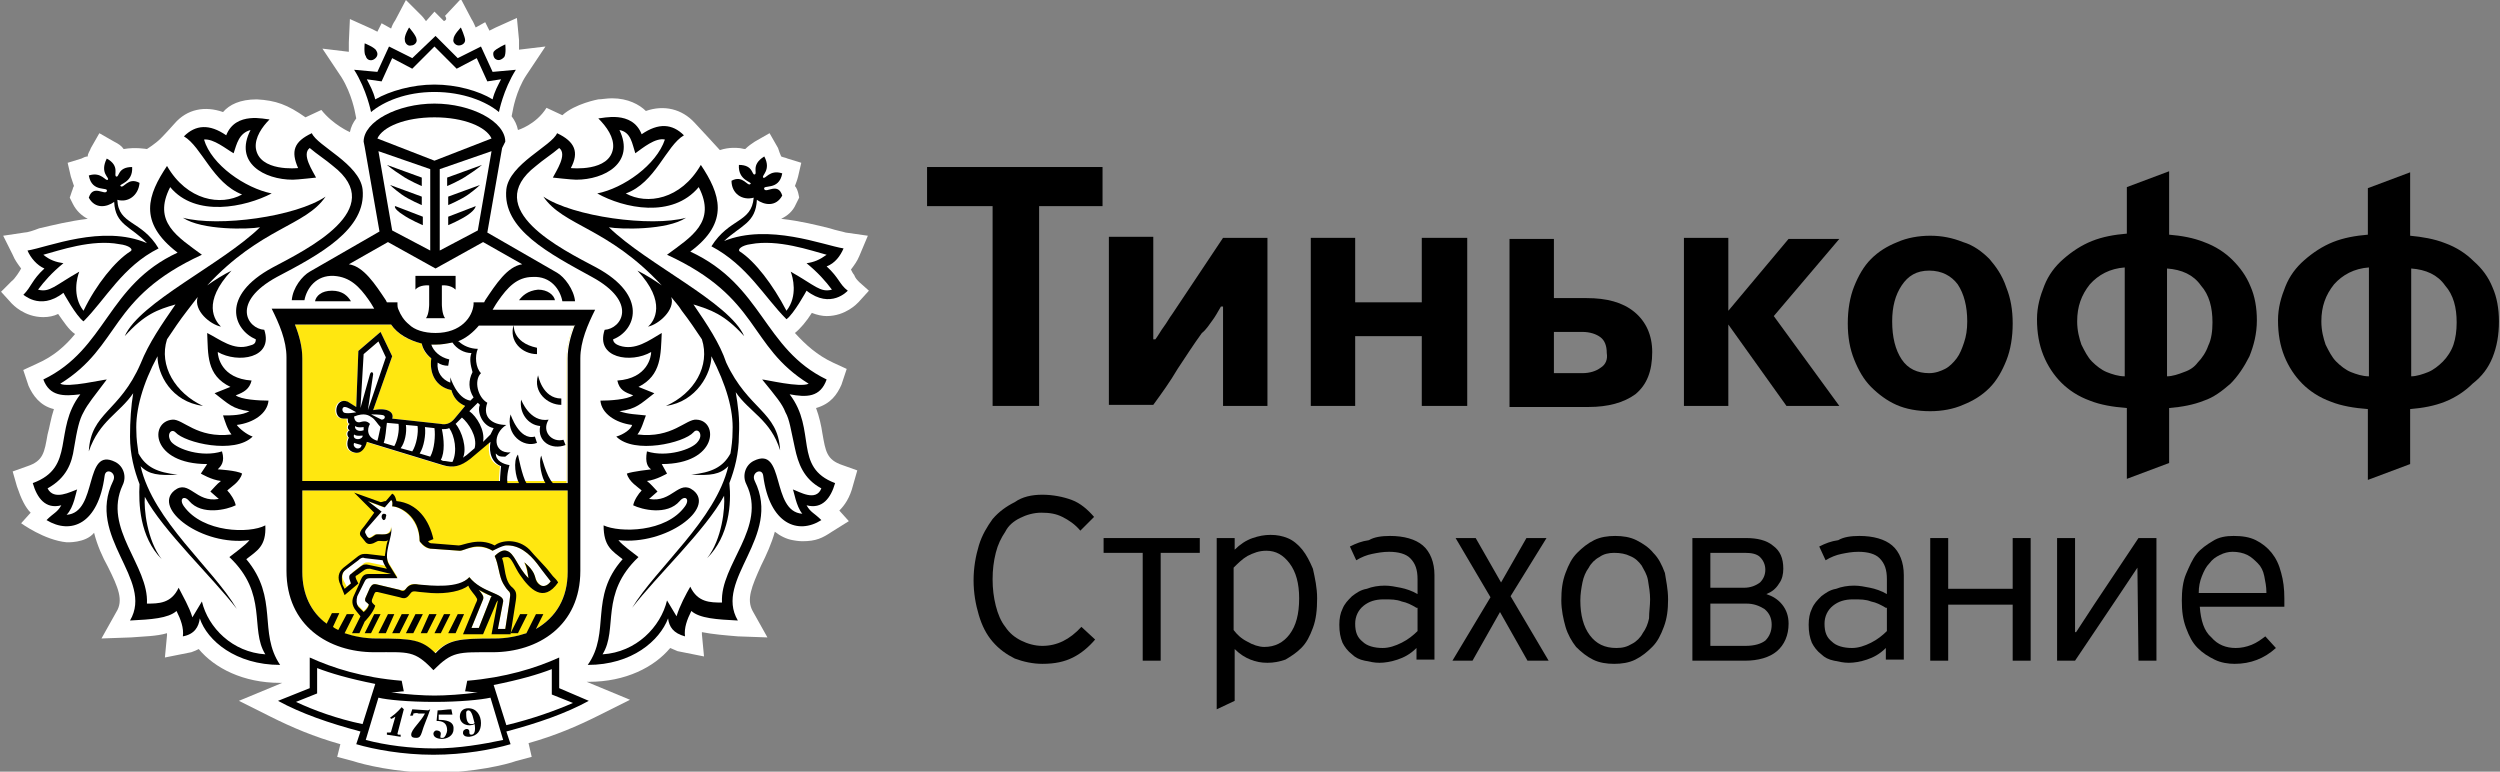 <?xml version="1.0" encoding="utf-8"?>
<!-- Generator: Adobe Illustrator 22.0.1, SVG Export Plug-In . SVG Version: 6.00 Build 0)  -->
<svg version="1.1" xmlns="http://www.w3.org/2000/svg" xmlns:xlink="http://www.w3.org/1999/xlink" x="0px" y="0px"
	 viewBox="0 0 236.5 73" style="enable-background:new 0 0 236.5 73;" xml:space="preserve">
<rect x="0" y="0" width="236.5" height="73" fill="#808080" stroke="none"/>
<style type="text/css">
	.st0{fill-rule:evenodd;clip-rule:evenodd;fill:#D3DADE;}
	.st1{fill:#FFFFFF;}
	.st2{fill-rule:evenodd;clip-rule:evenodd;fill:#FFE710;}
	.st3{fill-rule:evenodd;clip-rule:evenodd;}
</style>
<g id="Layer_1">
</g>
<g id="Layer_2">
	<g>
		<g>
			<g>
				<path d="M114.7,30.3c0.3-0.4,0.5-0.8,0.8-1.3h0.2v9.4h4.2V22.5h-4.2l-4.8,7.2c-0.3,0.4-0.5,0.8-0.8,1.2
					c-0.3,0.4-0.5,0.8-0.8,1.2h-0.2v-9.7h-4.2v15.9h4.2c0.8-1.1,1.6-2.2,2.3-3.4c0.8-1.2,1.5-2.3,2.3-3.4
					C114.1,31.2,114.4,30.7,114.7,30.3"/>
				<polygon points="128.2,31.8 134.5,31.8 134.5,38.4 138.8,38.4 138.8,22.5 134.5,22.5 134.5,28.6 128.2,28.6 128.2,22.5 
					124,22.5 124,38.4 128.2,38.4 				"/>
				<path d="M156.3,33.3c0-1.6-0.6-2.9-1.7-3.8c-1.1-0.9-2.6-1.3-4.5-1.3H147v-5.6h-4.2v15.9h7.5c1.8,0,3.3-0.4,4.4-1.2
					C155.8,36.4,156.3,35.1,156.3,33.3 M151.4,34.8c-0.4,0.3-1,0.5-1.7,0.5H147v-3.9h2.7c0.7,0,1.3,0.2,1.7,0.5
					c0.4,0.3,0.6,0.8,0.6,1.5C152.1,34,151.9,34.5,151.4,34.8"/>
				<path d="M211,36.3c0.7-0.7,1.3-1.6,1.8-2.6c0.4-1,0.7-2.1,0.7-3.4c0-1.2-0.2-2.3-0.6-3.2c-0.4-1-1-1.8-1.7-2.5
					c-0.7-0.7-1.6-1.3-2.7-1.7c-1-0.4-2.1-0.6-3.3-0.7v-6l-4,1.5v4.4c-1.2,0.1-2.3,0.3-3.3,0.7c-1,0.4-1.9,1-2.7,1.7
					c-0.8,0.7-1.4,1.5-1.8,2.5c-0.4,1-0.7,2-0.7,3.2c0,1.3,0.2,2.4,0.6,3.4c0.4,1,1,1.9,1.7,2.6c0.7,0.7,1.6,1.3,2.7,1.7
					c1,0.4,2.2,0.6,3.5,0.7v6.7l4-1.5v-5.2c1.2-0.1,2.3-0.3,3.3-0.7C209.4,37.6,210.2,37,211,36.3 M201,35.6c-0.6,0-1.2-0.2-1.7-0.4
					c-0.5-0.2-1-0.6-1.4-1c-0.4-0.4-0.7-1-1-1.6c-0.2-0.6-0.4-1.3-0.4-2.2c0-1.4,0.4-2.5,1.2-3.5c0.8-0.9,1.9-1.5,3.3-1.6V35.6z
					 M206.6,35.2c-0.5,0.2-1.1,0.4-1.6,0.4V25.4c1.4,0.1,2.5,0.6,3.2,1.6c0.8,0.9,1.1,2.1,1.1,3.5c0,0.8-0.1,1.6-0.4,2.2
					c-0.2,0.6-0.6,1.2-1,1.6C207.6,34.7,207.2,35,206.6,35.2"/>
				<path d="M235.8,33.8c0.4-1,0.6-2.1,0.6-3.4c0-1.2-0.2-2.3-0.6-3.2c-0.4-1-1-1.8-1.8-2.5c-0.7-0.7-1.6-1.3-2.7-1.7
					c-1-0.4-2.2-0.6-3.3-0.7v-6l-4,1.5v4.4c-1.2,0.1-2.3,0.3-3.3,0.7c-1,0.4-1.9,1-2.7,1.7c-0.8,0.7-1.4,1.5-1.8,2.5
					c-0.4,1-0.7,2-0.7,3.2c0,1.3,0.2,2.4,0.6,3.4c0.4,1,1,1.9,1.7,2.6c0.7,0.7,1.6,1.3,2.7,1.7c1,0.4,2.2,0.6,3.5,0.7v6.7l4-1.5
					v-5.2c1.2-0.1,2.3-0.3,3.3-0.7c1-0.4,1.9-1,2.6-1.7C234.8,35.6,235.4,34.8,235.8,33.8 M224.1,35.6c-0.6,0-1.2-0.2-1.7-0.4
					c-0.5-0.2-1-0.6-1.4-1c-0.4-0.4-0.7-1-1-1.6c-0.2-0.6-0.4-1.3-0.4-2.2c0-1.4,0.4-2.5,1.2-3.5c0.8-0.9,1.9-1.5,3.3-1.6V35.6z
					 M232.1,32.6c-0.2,0.6-0.6,1.2-1,1.6c-0.4,0.4-0.9,0.8-1.4,1c-0.5,0.2-1.1,0.4-1.6,0.4V25.4c1.4,0.1,2.5,0.6,3.2,1.6
					c0.8,0.9,1.1,2.1,1.1,3.5C232.4,31.3,232.3,32,232.1,32.6"/>
				<polygon points="87.7,19.5 93.9,19.5 93.9,38.4 98.3,38.4 98.3,19.5 104.3,19.5 104.3,15.8 87.7,15.8 				"/>
				<polygon points="174,22.6 169.2,22.6 163.5,29.4 163.5,22.5 159.3,22.5 159.3,38.4 163.5,38.4 163.5,30.7 169,38.4 174,38.4 
					167.8,29.9 				"/>
				<path d="M188.2,24.5c-0.7-0.7-1.5-1.3-2.5-1.6c-1-0.4-2-0.6-3.1-0.6c-1.1,0-2.2,0.2-3.1,0.6c-1,0.4-1.8,0.9-2.5,1.6
					c-0.7,0.7-1.2,1.6-1.6,2.6c-0.4,1-0.6,2.2-0.6,3.5c0,1.3,0.2,2.4,0.6,3.4c0.4,1,0.9,1.9,1.6,2.6c0.7,0.7,1.5,1.3,2.4,1.7
					c0.9,0.4,2,0.6,3.2,0.6c1.1,0,2.2-0.2,3.1-0.6c1-0.4,1.8-0.9,2.5-1.6c0.7-0.7,1.2-1.6,1.6-2.6c0.4-1,0.6-2.2,0.6-3.5
					c0-1.3-0.2-2.4-0.6-3.4C189.4,26,188.8,25.2,188.2,24.5 M185.8,32.4c-0.2,0.6-0.4,1.1-0.7,1.5c-0.3,0.4-0.7,0.8-1.1,1
					c-0.4,0.2-0.9,0.4-1.5,0.4c-1.1,0-2-0.4-2.6-1.3c-0.6-0.9-0.9-2.1-0.9-3.6c0-1.4,0.3-2.5,0.9-3.4c0.6-0.9,1.4-1.4,2.6-1.4
					c1.2,0,2.1,0.5,2.7,1.3c0.6,0.9,0.9,2.1,0.9,3.5C186.1,31.2,186,31.8,185.8,32.4"/>
			</g>
			<g>
				<path d="M98.6,46.8c1,0,2,0.2,2.8,0.5c0.8,0.3,1.5,0.9,2.1,1.6l-1.3,1.3c-0.5-0.6-1.1-1-1.7-1.3c-0.6-0.3-1.2-0.4-2-0.4
					c-0.7,0-1.4,0.2-2,0.5c-0.6,0.3-1.1,0.7-1.4,1.3c-0.4,0.6-0.7,1.2-0.9,2c-0.2,0.8-0.3,1.6-0.3,2.5c0,0.9,0.1,1.7,0.3,2.5
					c0.2,0.8,0.5,1.5,0.9,2c0.4,0.6,0.9,1,1.5,1.3c0.6,0.3,1.3,0.5,2,0.5c1.4,0,2.6-0.6,3.7-1.8l1.3,1.2c-0.6,0.7-1.3,1.3-2.1,1.7
					c-0.8,0.4-1.7,0.6-2.9,0.6c-0.9,0-1.8-0.2-2.6-0.5c-0.8-0.4-1.5-0.9-2.1-1.6c-0.6-0.7-1-1.5-1.3-2.5c-0.3-1-0.5-2.1-0.5-3.3
					c0-1.2,0.2-2.3,0.5-3.3c0.3-1,0.8-1.8,1.3-2.5c0.6-0.7,1.3-1.2,2.1-1.6C96.7,47,97.6,46.8,98.6,46.8z"/>
				<path d="M109.8,52.3v10.2h-1.7V52.3h-3.7v-1.4h9.1v1.4H109.8z"/>
				<path d="M124.6,56.6c0,1.1-0.1,2-0.4,2.8c-0.3,0.8-0.6,1.4-1.1,1.9c-0.5,0.5-1,0.8-1.5,1.1c-0.6,0.2-1.1,0.3-1.7,0.3
					c-0.6,0-1.1-0.1-1.6-0.3c-0.5-0.2-1-0.5-1.5-1h0v4.9l-1.7,0.8V50.9h1.7V52h0c0.5-0.5,1.1-0.9,1.7-1.1c0.6-0.2,1.1-0.3,1.7-0.3
					c0.6,0,1.1,0.1,1.6,0.3c0.5,0.2,1,0.6,1.4,1.1c0.4,0.5,0.7,1.1,1,1.8C124.4,54.7,124.6,55.6,124.6,56.6z M122.9,56.6
					c0-1.4-0.3-2.5-0.9-3.3c-0.6-0.8-1.3-1.2-2.2-1.2c-0.7,0-1.2,0.2-1.8,0.5c-0.5,0.3-0.9,0.7-1.3,1.1v5.9c0.3,0.4,0.7,0.8,1.3,1.1
					c0.5,0.3,1.1,0.5,1.6,0.5c1,0,1.8-0.4,2.4-1.2C122.6,59.2,122.9,58.1,122.9,56.6z"/>
				<path d="M131.5,50.7c1.3,0,2.4,0.3,3.1,0.9c0.7,0.6,1.1,1.6,1.1,2.8v8H134v-1.1h0c-0.6,0.6-1.2,0.9-1.8,1.1
					c-0.6,0.2-1.2,0.3-1.7,0.3c-0.5,0-0.9-0.1-1.4-0.2c-0.5-0.1-0.9-0.3-1.2-0.6c-0.4-0.3-0.7-0.7-0.9-1.1c-0.2-0.5-0.3-1-0.3-1.7
					c0-0.6,0.1-1.1,0.3-1.5c0.2-0.5,0.5-0.8,0.9-1.2c0.4-0.3,0.8-0.6,1.4-0.7c0.5-0.2,1.1-0.3,1.7-0.3c0.5,0,1,0.1,1.5,0.2
					c0.5,0.1,1.1,0.3,1.6,0.6v-1.4c0-0.9-0.2-1.5-0.7-2c-0.4-0.4-1.1-0.6-2-0.6c-0.6,0-1.1,0.1-1.6,0.2c-0.5,0.1-1,0.3-1.5,0.6
					l-0.6-1.3c0.6-0.3,1.1-0.5,1.8-0.6C130,50.8,130.7,50.7,131.5,50.7z M134,57.5c-0.5-0.3-0.9-0.5-1.4-0.6c-0.5-0.2-1-0.2-1.7-0.2
					c-0.8,0-1.4,0.2-1.9,0.6c-0.5,0.4-0.8,1-0.8,1.7c0,0.8,0.2,1.3,0.7,1.7c0.4,0.4,1.1,0.6,1.9,0.6c0.6,0,1.2-0.2,1.8-0.5
					c0.6-0.3,1.1-0.7,1.5-1.1V57.5z"/>
				<path d="M144.5,62.5l-2.6-4.6l-2.6,4.6h-1.9l3.6-6l-3.3-5.6h1.9l2.4,4.2l2.4-4.2h1.9l-3.4,5.5l3.6,6.1H144.5z"/>
				<path d="M157.8,56.7c0,1-0.1,1.8-0.4,2.6c-0.3,0.8-0.6,1.4-1.1,1.9c-0.5,0.5-1,0.9-1.6,1.2c-0.6,0.3-1.3,0.4-2,0.4
					c-0.7,0-1.4-0.1-2-0.4c-0.6-0.3-1.1-0.7-1.6-1.2c-0.4-0.5-0.8-1.2-1-1.9c-0.2-0.7-0.4-1.6-0.4-2.5c0-1,0.1-1.8,0.4-2.6
					c0.3-0.8,0.6-1.4,1.1-1.9c0.5-0.5,1-0.9,1.6-1.2c0.6-0.3,1.3-0.4,2-0.4s1.4,0.1,2,0.4c0.6,0.3,1.2,0.7,1.6,1.2
					c0.5,0.5,0.8,1.1,1.1,1.9C157.6,54.9,157.8,55.7,157.8,56.7z M156.1,56.7c0-0.6-0.1-1.2-0.2-1.8c-0.1-0.6-0.4-1-0.6-1.4
					c-0.3-0.4-0.6-0.7-1.1-0.9c-0.4-0.2-0.9-0.3-1.5-0.3c-0.5,0-1,0.1-1.4,0.4c-0.4,0.2-0.8,0.6-1,1c-0.3,0.4-0.5,0.9-0.6,1.4
					c-0.1,0.5-0.2,1.1-0.2,1.7c0,1.4,0.3,2.5,0.9,3.3c0.6,0.8,1.4,1.2,2.5,1.2c0.6,0,1-0.1,1.5-0.4c0.4-0.2,0.8-0.6,1-1
					c0.3-0.4,0.5-0.9,0.6-1.4C156,57.9,156.1,57.3,156.1,56.7z"/>
				<path d="M167.1,56.2c0.6,0.2,1.1,0.5,1.5,1c0.4,0.5,0.6,1.1,0.6,1.8c0,1.1-0.4,2-1.1,2.6c-0.7,0.6-1.8,0.9-3,0.9h-5V50.9h5.1
					c1,0,1.9,0.2,2.5,0.7c0.7,0.5,1,1.2,1,2.2c0,0.5-0.1,1-0.4,1.4C168,55.7,167.6,56,167.1,56.2L167.1,56.2z M161.8,52.3v3.3h3.2
					c0.6,0,1.1-0.2,1.5-0.5c0.3-0.3,0.5-0.7,0.5-1.2c0-0.5-0.2-0.9-0.5-1.2c-0.3-0.3-0.8-0.4-1.4-0.4H161.8z M161.8,57.1v4h3.3
					c0.9,0,1.5-0.2,1.9-0.5c0.4-0.4,0.6-0.9,0.6-1.5c0-0.6-0.2-1.1-0.7-1.5c-0.5-0.3-1-0.5-1.7-0.5H161.8z"/>
				<path d="M175.9,50.7c1.3,0,2.4,0.3,3.1,0.9c0.7,0.6,1.1,1.6,1.1,2.8v8h-1.7v-1.1h0c-0.6,0.6-1.2,0.9-1.8,1.1
					c-0.6,0.2-1.2,0.3-1.7,0.3c-0.5,0-0.9-0.1-1.4-0.2c-0.5-0.1-0.9-0.3-1.2-0.6c-0.4-0.3-0.7-0.7-0.9-1.1c-0.2-0.5-0.3-1-0.3-1.7
					c0-0.6,0.1-1.1,0.3-1.5c0.2-0.5,0.5-0.8,0.9-1.2c0.4-0.3,0.8-0.6,1.4-0.7c0.5-0.2,1.1-0.3,1.7-0.3c0.5,0,1,0.1,1.5,0.2
					c0.5,0.1,1.1,0.3,1.6,0.6v-1.4c0-0.9-0.2-1.5-0.7-2c-0.4-0.4-1.1-0.6-2-0.6c-0.6,0-1.1,0.1-1.6,0.2c-0.5,0.1-1,0.3-1.5,0.6
					l-0.6-1.3c0.6-0.3,1.1-0.5,1.8-0.6C174.4,50.8,175.1,50.7,175.9,50.7z M178.4,57.5c-0.5-0.3-0.9-0.5-1.4-0.6
					c-0.5-0.2-1-0.2-1.7-0.2c-0.8,0-1.4,0.2-1.9,0.6c-0.5,0.4-0.8,1-0.8,1.7c0,0.8,0.2,1.3,0.7,1.7c0.4,0.4,1.1,0.6,1.9,0.6
					c0.6,0,1.2-0.2,1.8-0.5c0.6-0.3,1.1-0.7,1.5-1.1V57.5z"/>
				<path d="M190.4,62.5v-5.3h-6.1v5.3h-1.7V50.9h1.7v4.8h6.1v-4.8h1.7v11.6H190.4z"/>
				<path d="M202.2,53.7l-1.6,2.4l-4.3,6.4h-1.7V50.9h1.7v8.9h0.1l1.7-2.6l4.2-6.3h1.7v11.6h-1.7L202.2,53.7L202.2,53.7z"/>
				<path d="M211.3,50.7c0.8,0,1.5,0.1,2.1,0.4c0.6,0.3,1.1,0.7,1.5,1.2c0.4,0.5,0.7,1.1,0.9,1.9c0.2,0.7,0.3,1.5,0.3,2.4v0.8h-8
					c0.1,1.3,0.4,2.3,1.1,2.9c0.6,0.7,1.4,1,2.3,1c0.5,0,1-0.1,1.5-0.3c0.5-0.2,0.9-0.5,1.3-0.8l1,1.1c-1.1,1-2.4,1.5-3.9,1.5
					c-0.6,0-1.3-0.1-1.9-0.4c-0.6-0.3-1.1-0.6-1.6-1.1c-0.5-0.5-0.8-1.1-1.1-1.9c-0.3-0.8-0.4-1.6-0.4-2.6c0-0.9,0.1-1.8,0.4-2.5
					c0.3-0.7,0.6-1.4,1-1.9c0.4-0.5,1-0.9,1.5-1.2C209.9,50.8,210.6,50.7,211.3,50.7z M214.4,56c0-0.5-0.1-1-0.2-1.5
					c-0.1-0.5-0.3-0.9-0.6-1.2c-0.3-0.3-0.6-0.6-1-0.8c-0.4-0.2-0.9-0.3-1.4-0.3c-0.4,0-0.8,0.1-1.2,0.3c-0.4,0.2-0.7,0.4-1,0.8
					c-0.3,0.3-0.5,0.7-0.7,1.2c-0.2,0.5-0.3,1-0.3,1.6H214.4z"/>
			</g>
		</g>
		<g>
			<g>
				<g>
					<g>
						<path class="st0" d="M23.3,52.9c1-0.8,1.9-1.2,1.8-3.2c-1.5,0.8-5.9,0.7-7.7-1.8c-0.5-0.7,0-1.1,0.5-0.5
							c1.2,1.4,3.6,0.8,4.4,0.4c-0.1-0.5-0.5-1.1-0.8-1.4c0.3-0.3,1.2-0.8,1.4-1.6c-0.5-0.3-2.3-0.4-2.3-0.4
							c0.3-0.3,0.7-0.7,0.4-1.7c-1.9,0.6-4.2-0.2-4.8-0.9c-0.5-0.7,0-1.3,0.4-0.9c0.9,1,5.6,2.1,7.3,0.4c-0.6-0.2-1.3-0.8-1.5-1.1
							c1.6-0.2,2.9-1.1,3-2.3c-0.9,0-2.6-0.1-3.1-0.5c0.8-0.3,1.2-0.6,1.5-1.4c-2.9-0.2-3.2-2.3-3.2-2.7c1.9,1.1,5.3,0.6,4.4-2.1
							c-1.6-0.1-3.2-2.6,1.2-5c4-2.1,8.5-4.5,8.1-8.3c-0.3-2.4-4.3-4.1-4.8-5.3c-1.7,0.8-2,1.7-1.3,3.3c0,0-3.7,0.4-4-1.9
							c-0.1-1,0.6-2,1.3-2.7c-0.4,0-3.2-0.8-4.1,1.5c-1.6-1.1-2.9-1-4,0.1c1.7,1,2.7,4.4,5.5,5.5c-2,1.1-5.2,0.6-7.1-2.7
							c-1.8,2.7-2.8,5.3,1,8.2C10.1,27,10.1,33,4.1,35.9c0.6,1.6,1.9,1.6,3.5,1.4c-2.6,3.4-0.4,6.9-4.5,8.4c0.4,1.4,1.2,2.5,2.7,2.1
							c-0.4,0.7-0.7,0.7-1.4,1.4c2.3,1.4,4.9,0.4,5.5-4.2c0.1-0.8,1.2-0.3,0.8,0.5c-2.6,5.3,3.9,9.3,1.6,13.2c2-0.1,3.6-0.2,4.4-0.9
							c0.4,0.8,0.7,1.6,0.6,2.4c1.1-0.2,1.5-0.9,1.6-1.6c0.7,2.1,3.4,4.4,7.6,4.4C24.4,59.8,26.4,56.6,23.3,52.9 M19.1,56.8
							l-0.9,1.5c-0.3-1-0.9-2-1.3-2.8c-0.7,1.5-1.9,1.5-3,1.5c0.2-3.6-4.2-7.1-2.3-11.2c0.4-0.8,0.1-1.8-0.7-2.2
							c-3-1.5-1.6,4.8-4.6,5c0.6-0.7,0.8-2.2,0.9-2.3c-0.6,0.2-2.2,1.1-2.9-0.1c1.8-1,2.3-2.4,2.5-3.8c0.3-1.8,0.5-2.7,0.9-3.4
							c0.4-0.8,1-1.5,2.2-3.1c-0.3,0-3.7,0.8-4.4,0.4c5.8-3.6,4.5-8.1,13.4-12.2c-2.3-1.7-4.7-3.1-3-6.4c2.4,2.9,7.1,1.9,9.6,0.6
							c-2.5-0.5-5.7-2.7-6.4-5.1c0.9-0.1,2.1,0.9,2.8,1.3c0.3-0.9,0.5-1.9,1.6-2.2c-1.4,3.1,1.4,4.7,4.1,4.7c0.4,0,2.2-0.2,2.2-0.2
							c-0.3-0.6-1.4-2.2-0.6-2.8c0.7,0.6,1.5,1.1,2.2,1.7c5.3,4.1-2.5,7.9-5.7,9.6c-5,2.7-3.7,5.9-1.6,6.8c0,0.4-0.2,0.5-0.6,0.6
							c-1.5,0.5-2.8-0.6-4-1.2c0.1,2-0.1,4,2.2,5.1l-1.5,0.6c1.3,1,1.7,1.5,3.3,1.7c-0.7,0.4-1.7,0.4-2.5,0.4
							c0.2,0.6,0.4,1.3,0.8,1.8c-3.3,0.4-4.6-1.5-5.6-1.4c-2.2,0.2-2,4.2,3.3,4.2L19,44.8c0,0,1,0.6,1.9,0.7c-0.4,0.3-0.7,0.7-1,1
							l0.8,0.7c-2.2,0.4-2.8-1.9-4.2-0.8c-2.1,1.7,2.6,5.3,7.1,4.7c-0.4,0.5-1.4,1.2-1.9,1.6c3.7,3.5,1.9,6.8,3.4,9.2
							C22,61.7,19.7,59.4,19.1,56.8"/>
						<path class="st0" d="M13.3,44.1c0.8,0.8,1.7,0.9,3.5,0.8c-1.9-0.2-3-0.7-3.7-2c-0.1-0.7-0.2-1.4-0.2-2.1c-0.1-2,0.6-4.5,2-7.1
							c0,1.7,1.3,4.3,4.3,4.7c-2.6-1.2-4.2-3.8-3.4-6.3c0.6-0.9,1.2-1.8,1.9-2.7c0.4-0.4,0.7-0.9,1-1.3c-0.4,1.3,1.2,2.6,2.2,2.8
							c-0.6-0.6-1.8-2.3,1-5.3c-0.8,0.4-1.6,0.9-2.3,1.4c5.1-5.5,9.3-5.6,11.2-8.4c-2.8,1.9-10.1,2.9-13.5,2
							c1.8,1.2,6.2,1.1,7.3,0.9c-3.6,3.5-11.4,7.1-12.8,10.3c1.9-2.1,3.1-2.5,4.8-3c-1.3,1.9-2.5,3.7-3.3,5.6
							c-2.1,4.5-4.9,4.6-5.1,8.3c1-2.9,2.9-3.6,4.2-5.5c-0.2,1.2-0.3,2.6-0.3,4.1c0,1.7,0.4,3.2,0.9,4.5c-0.1,1.8,0,5,2.1,7.1
							c-1.4-1.8-1.7-4.8-1.6-5.9c1.7,3.2,6.4,7.6,8.7,10.6C20.1,53.7,14.5,49.3,13.3,44.1"/>
						<path class="st0" d="M65.6,28.8c1.6,0.5,2.9,0.9,4.8,3C69,28.6,61.2,25,57.6,21.5c1.1,0.2,5.5,0.3,7.3-0.9
							c-3.3,0.9-10.7-0.1-13.5-2c1.9,2.8,6.1,2.9,11.2,8.4c-0.7-0.5-1.5-1-2.3-1.4c2.8,3,1.6,4.8,1,5.3c1-0.2,2.6-1.6,2.2-2.8
							c0.3,0.4,0.7,0.8,1,1.3c0.7,0.9,1.3,1.8,1.9,2.7c0.8,2.5-0.7,5.1-3.4,6.3c2.9-0.4,4.3-3.1,4.3-4.7c1.4,2.7,2.1,5.1,2,7.1
							c0,0.8-0.1,1.5-0.2,2.1c-0.7,1.3-1.8,1.8-3.7,2c1.8,0.1,2.7,0,3.5-0.8c-1.2,5.1-6.8,9.6-9.1,13.4c2.3-3,7-7.4,8.7-10.6
							c0.1,1.2-0.2,4.1-1.6,5.9c2.1-2.1,2.3-5.2,2.1-7.1c0.5-1.3,0.9-2.8,0.9-4.5c0.1-1.6-0.1-2.9-0.3-4.1c1.3,1.9,3.3,2.6,4.2,5.5
							c-0.2-3.7-3-3.8-5.1-8.3C68.1,32.4,66.9,30.7,65.6,28.8"/>
						<path class="st0" d="M74.7,37.3c1.6,0.3,2.9,0.3,3.5-1.4c-6-2.9-6-8.9-12.9-12.1c3.8-2.8,2.8-5.5,1-8.2
							c-1.9,3.3-5.1,3.8-7.1,2.7c2.8-1,3.8-4.5,5.5-5.5c-1.1-1.1-2.4-1.2-4-0.1c-0.9-2.3-3.7-1.5-4.1-1.5c0.7,0.7,1.4,1.7,1.3,2.7
							c-0.3,2.3-4,1.9-4,1.9c0.8-1.5,0.4-2.5-1.3-3.3c-0.5,1.2-4.5,2.9-4.8,5.3c-0.4,3.8,4.1,6.1,8.1,8.3c4.4,2.4,2.8,4.9,1.2,5
							c-0.9,2.7,2.5,3.2,4.4,2.1c0,0.4-0.2,2.5-3.2,2.7c0.2,0.9,0.7,1.1,1.5,1.4c-0.6,0.4-2.2,0.5-3.1,0.5c0.1,1.2,1.4,2.1,3,2.3
							c-0.1,0.4-0.8,0.9-1.5,1.1c1.7,1.7,6.4,0.6,7.3-0.4c0.4-0.5,1,0.2,0.4,0.9c-0.5,0.7-2.9,1.5-4.8,0.9c-0.2,1.1,0.1,1.5,0.4,1.7
							c0,0-1.8,0.2-2.3,0.4c0.2,0.8,1.1,1.3,1.4,1.6c-0.3,0.3-0.7,0.9-0.8,1.4c0.8,0.4,3.2,1,4.4-0.4c0.5-0.6,1.1-0.2,0.5,0.5
							c-1.8,2.5-6.2,2.5-7.7,1.8c0,2,0.8,2.4,1.8,3.2c-3.1,3.6-1.1,6.9-3.3,10c4.2,0,6.8-2.3,7.6-4.4c0.1,0.8,0.5,1.4,1.6,1.6
							c-0.1-0.8,0.2-1.6,0.6-2.4c0.9,0.7,2.4,0.8,4.4,0.9c-2.3-3.9,4.2-7.9,1.6-13.2c-0.4-0.8,0.7-1.3,0.8-0.5
							c0.6,4.6,3.3,5.6,5.5,4.2c-0.7-0.7-1-0.7-1.4-1.4c1.5,0.4,2.3-0.7,2.7-2.1C75.1,44.2,77.3,40.7,74.7,37.3 M75,46.3
							c0.1,0.1,0.3,1.6,0.9,2.3c-3-0.2-1.6-6.5-4.6-5c-0.8,0.4-1.1,1.4-0.7,2.2c2,4.1-2.5,7.6-2.3,11.2c-1.1,0-2.3,0-3-1.5
							c-0.4,0.7-1,1.8-1.3,2.8l-0.9-1.5c-0.6,2.5-2.9,4.9-6.1,5.1c1.5-2.4-0.3-5.7,3.4-9.2c-0.5-0.4-1.5-1.1-1.9-1.6
							c4.5,0.5,9.3-3,7.1-4.7c-1.4-1.1-2,1.2-4.2,0.8l0.8-0.7c-0.3-0.3-0.6-0.7-1-1c0.9-0.1,1.9-0.7,1.9-0.7l-0.5-0.9
							c5.3,0,5.4-4.1,3.3-4.2c-1-0.1-2.3,1.8-5.6,1.4c0.4-0.5,0.6-1.3,0.8-1.8c-0.8-0.1-1.7-0.1-2.5-0.4c1.6-0.2,2-0.7,3.3-1.7
							l-1.5-0.6c2.2-1.1,2.1-3.1,2.2-5.1c-1.2,0.7-2.5,1.7-4,1.2c-0.3-0.1-0.6-0.3-0.6-0.6c2.1-0.8,3.4-4.1-1.6-6.8
							c-3.2-1.7-11-5.5-5.7-9.6c0.7-0.6,1.5-1.1,2.2-1.7c0.8,0.6-0.3,2.2-0.6,2.8c0,0,1.8,0.2,2.2,0.2c2.7,0,5.6-1.6,4.1-4.7
							c1.1,0.2,1.2,1.3,1.5,2.2c0.7-0.5,1.9-1.5,2.8-1.3c-0.8,2.4-3.9,4.6-6.4,5.1c2.5,1.4,7.1,2.4,9.6-0.6c1.7,3.3-0.7,4.7-3,6.4
							c8.9,4.1,7.6,8.6,13.4,12.2c-0.8,0.4-4.1-0.4-4.4-0.4c1.3,1.6,1.9,2.3,2.2,3.1c0.4,0.8,0.5,1.6,0.9,3.4
							c0.3,1.4,0.8,2.9,2.5,3.8C77.2,47.5,75.6,46.5,75,46.3"/>
						<path class="st0" d="M32.6,56.3l1.3-1.1l-0.2-0.4c-0.1-0.3-0.1-0.3,0.1-0.4l0.7-0.5c0.2-0.1,0.3-0.1,0.5-0.1l2,0.5h-2.1
							c-0.5,0-0.6,0.2-0.8,0.6l-0.1,0.3l-0.5,1.1c-0.2,0.4-0.3,0.9,0.2,1.5l0.4,0.5l-0.8,1.6h0.7l0.5-1.1c0,0,0.8-0.8,1-1.5
							c-0.2-0.2-0.4-0.3-0.3-0.6l0.2-0.5c0.1-0.2,0.1-0.2,0.3-0.2l2.1,0.5c0.3,0.1,0.6,0.2,0.9-0.2c0.3-0.4,0.3-0.4,1-0.3l1.1,0.1
							c1.5,0.1,2.9-0.2,3.5-0.7c0.2,0.5,0.6,0.8,0.8,1.2c0.1,0.1,0,0.3-0.1,0.5l-1.2,2.9h1.9l1.1-2.6c0.1-0.2,0.2-0.5,0.4-0.5
							l-0.6,3.2h1.8l0.5-3.2c0.1-0.7,0-0.9-0.3-1.2c-0.8-0.6-0.7-2-1-2.8c0.1-0.1,0.3-0.1,0.5-0.1c0.4,0,0.7,1,1.2,1.7
							c0.9,1.3,2.2,2.7,3.6,0.7c-0.1-0.2-0.3-0.4-0.5-0.6l-0.4-0.5c-0.2-0.3-1.4-1.5-1.8-2c-1.1-1.1-2.7-0.9-3.3-0.4
							c-1.5-0.8-3,0-3.4,0l-2.5-0.2c-0.1,0-0.3,0-0.4-0.2l0.5-0.2c-0.4-1.8-1.5-3.4-3.5-3.6c0,0-0.1-0.6-0.4-0.7l-0.6,0.7
							c-0.2,0-0.3,0.1-0.5,0.1l-2.5-0.9l1.9,1.9c0,0-1,1.4-1.2,1.6c-0.2,0.3-0.2,0.5,0,0.7l0.4,0.5c0.2,0.2,0.4,0.2,0.7,0.1l0.4-0.2
							c0.2-0.1,0.8,0.1,1-0.1c-0.2,0.5-0.2,1-0.3,1.5l-1.7-0.2c-0.4,0-0.5,0-0.8,0.2l-1.4,1.1c-0.5,0.4-0.6,1-0.3,1.6L32.6,56.3z
							 M46.4,56.6l-1.1,2.8h-0.7l1.1-2.7c0.1-0.3-0.1-0.5-0.4-0.9c0.4,0.2,0.7,0.4,1.2,0.6C46.5,56.5,46.4,56.5,46.4,56.6
							 M35.5,50.6l-0.3,0.2c-0.2,0.1-0.3,0.2-0.5-0.1l-0.1-0.2c-0.1-0.1-0.1-0.3,0.1-0.4l1.4-1.6l-1.3-1l1.6,0.6l0.6-0.7
							c0.2,0.2,0.1,0.6,0.1,0.6c0.7,0,2.6,0.9,2.6,3.3c0,0,0.4,0.6,1,0.7l2.8,0.2c0.5,0,1.6-0.9,3.1,0c0.4-0.2,0.8-0.4,1.2-0.5
							c1.3-0.1,2.3,0.8,3,1.7c0.5,0.7,1.3,1.7,1.3,1.7c-0.3,0.4-0.6,0.5-0.9,0.4c-0.4-0.2-0.5-0.5-0.6-0.9c-0.2-0.7-1-1.3-1-1.3
							c0.3,0.5,0.3,1,0.4,1.5c-1.1-1.1-1.3-2.4-2.1-2.6c-0.3-0.1-0.7,0.1-1.1,0.5c0.4,0.9,0.4,1.9,0.8,2.6c0.3,0.5,0.4,0.6,0.5,0.7
							c0.3,0.2,0.1,0.7,0.1,1l-0.4,2.6h-0.7l0.5-2.6c0.1-0.8-2-0.8-3.2-2.3c-1,1.1-3.6,0.8-4.8,0.7c-0.5-0.1-0.9,0-1.2,0.4
							c-0.1,0.3-0.4,0.2-0.6,0.1l-2.1-0.5c-0.4-0.1-0.5,0-0.7,0.3l-0.4,0.9c-0.1,0.2-0.1,0.4,0.1,0.5l0.2,0.2
							c-0.1,0.4-0.5,0.7-0.5,0.7l-0.5-0.5c-0.2-0.3-0.2-0.6-0.1-1l0.7-1.4c0.1-0.2,0.2-0.3,0.5-0.3l2.6,0l-0.8-1.3
							c-0.6-1,0.4-2.7,0.2-3.5C37.1,50.9,35.7,50.4,35.5,50.6 M32.7,53.9l1.2-0.9c0.2-0.2,0.4-0.3,0.6-0.2l1.7,0.2
							c0.1,0.4,0.4,0.8,0.4,0.8l-1.9-0.4c-0.3,0-0.3,0-0.6,0.2l-0.9,0.7c-0.2,0.1-0.2,0.4-0.1,0.6l0.1,0.3l-0.6,0.5l-0.2-0.4
							C32.3,54.6,32.3,54.2,32.7,53.9"/>
						<path class="st0" d="M38.1,20.3c0.7,0.5,1.9,1,1.9,1v-0.8l-2.6-1C37.3,19.5,37.3,19.8,38.1,20.3"/>
						<path class="st0" d="M39.9,19.4v-0.8l-3-1.1c0,0,0.4,0.4,1.1,0.9C38.7,18.9,39.9,19.4,39.9,19.4"/>
						<path class="st0" d="M39.9,17.6v-0.8l-3.3-1.2c0,0,0.6,0.5,1.4,1C38.7,17.1,39.9,17.6,39.9,17.6"/>
						<path class="st0" d="M49.1,28.4h3.4c-0.1-0.5-0.7-1-1.6-1C49.9,27.5,49.4,28,49.1,28.4"/>
						<path class="st0" d="M45.6,15.6l-3.3,1.2v0.8c0,0,1.2-0.5,1.9-1C45,16.1,45.6,15.6,45.6,15.6"/>
						<path class="st0" d="M45,19.5l-2.6,1v0.8c0,0,1.2-0.5,1.9-1C45,19.8,45,19.5,45,19.5"/>
						<path class="st0" d="M45.4,17.5l-3,1.1v0.8c0,0,1.2-0.5,1.9-1C45,17.9,45.4,17.5,45.4,17.5"/>
						<path class="st0" d="M31.4,27.5c-1,0-1.5,0.5-1.6,1h3.4C32.9,28,32.4,27.5,31.4,27.5"/>
						<path class="st0" d="M47.8,13.4c0-1.9-3.2-3.6-6.7-3.6c-3.5,0-6.7,1.7-6.7,3.6l0.1,0.5l1.4,8l-6.6,3.8
							c-0.7,0.4-1.6,1.6-1.7,2.7h1.2c0.2-1.1,1.1-2.4,2.8-2.3c1.5,0.1,2.4,1,3.3,2.3l0.2,0.4l0.3,0.5h-9.7c0.7,1.4,1.4,3,1.4,4.6
							v20.2c0,5.2,4,7.7,8.3,7.7c3.3,0,3.8-0.2,5.6,1.7c1.8-1.8,2.3-1.7,5.6-1.7c4.3,0,8.3-2.5,8.3-7.7V33.9c0-1.6,0.7-3.2,1.4-4.6
							h-9.7l0.3-0.5l0.2-0.4c0.9-1.3,1.8-2.3,3.3-2.3c1.7-0.1,2.6,1.2,2.8,2.3h1.2c-0.1-1.1-1-2.3-1.7-2.7l-6.6-3.8l1.4-8L47.8,13.4
							z M35.8,14.3l4.9,1.7v7.7l-3.6-1.9L35.8,14.3z M37,30.7c0.6,0.9,1.7,1.5,2.9,1.8c0.1,0.5,0.4,1,0.9,1.4
							c-0.2,1.4,0.4,2.7,1.9,3c0.2,0.7,0.6,1.2,1.3,1.5l-1,1.2c-0.4,0.5-0.9,0.6-1.3,0.5l-4.6-0.5c0.2-0.5-0.3-1.1-1.8-0.9l1.8-5.1
							L36,31.3l-2.1,1.8l-0.2,5.3L32.8,38c-1.2-0.5-1.5,1.6-0.4,1.6l0.4,0c0,0.2,0,0.5,0.2,0.5c-0.2,0.1-0.3,0.5,0,0.6
							c-0.3,0.1-0.3,0.5-0.1,0.7c-0.2,0.4-0.3,1.2,0.5,1.4c0.7,0.2,1.1-0.5,1.2-1l7.2,2.2c1,0.3,1.7,0.1,2.6-0.6l1.9-1.6
							c-0.2,1.1,0.2,2,1,2.3c0,0-0.1,1-0.1,1.4H28.6V33.9c0-1.1-0.3-2.2-0.7-3.2H37z M44.7,35.2c-0.4,0.8-0.4,1.6,0.1,2.4l-0.3,0.3
							c-1.3-0.2-1.9-2.2-1.9-2.2c0,0.2,0,0.4,0,0.5c-0.8-0.3-1.3-1-1.2-1.9c0.3,0.2,0.6,0.3,1,0.3l0.1-0.6c-0.9-0.2-1.5-0.8-1.7-1.4
							c0,0-0.1,0-0.1,0c0.2,0,0.3,0,0.5,0c0.6,0,1.1-0.1,1.6-0.2c0.4,0.6,1.1,1,1.8,1C44.4,33.9,44.5,34.5,44.7,35.2 M46.7,40.5
							c-0.1,0.2-0.2,0.4-0.3,0.6l-0.7,0.7c0.2-1.1-0.6-2.4-1.3-2.9l0.8-0.8l0.2,0.2C45.1,38.9,45.6,40.3,46.7,40.5 M43.1,40.1
							l0.6-0.6c0.6,0.5,1.5,1.8,1.2,2.9l-0.7,0.6c-0.1,0.1-0.3,0.2-0.4,0.3C44.2,42.4,43.7,40.8,43.1,40.1 M41.8,40.6L41.8,40.6
							c0.2,0,0.5,0,0.7-0.1c0.5,0.7,0.8,2.2,0.3,3.2c-0.3,0-0.6-0.1-0.9-0.1l-0.2-0.1C42.1,42.8,42,41.4,41.8,40.6 M40.2,40.4
							l0.9,0.1c0.1,0.7,0,2-0.4,2.7l-1-0.3C40.1,42.3,40.3,41.1,40.2,40.4 M38.4,40.2l1.1,0.1c0.1,0.6-0.1,1.8-0.5,2.4l-1.1-0.3
							C38.3,41.9,38.5,40.9,38.4,40.2 M34.2,39.9c-0.5,0.2-0.7-0.2-0.7-0.5c1-0.4,1.4-0.1,1.7,0.1c0.3,0.2,0.5,0.6,0.8,0.9
							c-0.1,0.4-0.2,1-0.3,1.3c-1-0.3-1-1.1-0.7-1.7C34.8,39.9,34.5,39.8,34.2,39.9 M33.5,41.9c0,0,0.3,0.1,0.7,0.2
							c0,0.2-0.2,0.4-0.5,0.3C33.5,42.3,33.4,42,33.5,41.9 M32.5,39c-0.2-0.2-0.1-0.5,0.1-0.5c0.3,0,0.7,0.3,1.1,0.5
							C33.7,39,32.7,39.2,32.5,39 M33.5,41.1c0.2,0.2,0.8,0.1,0.8,0.1l0,0.1C34.1,41.7,33.3,41.5,33.5,41.1 M34.4,40.7
							c-0.5,0.2-0.9-0.1-0.8-0.4c0.2,0.2,0.8,0.1,0.8,0.1L34.4,40.7z M35,35.4l-0.9,3.2l0.3-5.1l1.4-1.2l0.7,1.5l-1.7,5l0.5-3.4
							C35.3,35.2,35.1,35.1,35,35.4 M35.1,39.2c0,0,1,0,1.2,0.1c0.2,0.1,0.1,0.4-0.2,0.4C35.9,39.6,35.1,39.2,35.1,39.2 M36.6,40
							l1.1,0.1c0.1,0.6-0.1,1.6-0.5,2.1l-1-0.3C36.5,41.3,36.5,40.7,36.6,40 M53.7,54.1c0,2.5-1.1,4.3-3,5.4l0.7-1.4h-0.7l-0.9,1.8
							c-0.9,0.3-1.9,0.5-3,0.5c-3.4,0-4.4,0.1-5.6,1.4c-1.3-1.3-2.2-1.4-5.6-1.4c-1.1,0-2.1-0.2-3-0.5h0l0.9-1.8h-0.7L32,59.6
							c-0.2-0.1-0.4-0.2-0.5-0.3l0.6-1.3h-0.6L30.9,59c-1.5-1.1-2.3-2.8-2.3-4.9v-7.7h25.1V54.1z M54.4,30.7c-0.4,1-0.7,2.1-0.7,3.2
							v11.8h-1.4c-0.6-0.6-1.1-2.6-1.1-2.6c-0.3,0.7,0,2.2,0.4,2.6h-1.8C49.4,45.1,49,43,49,43c-0.5,0.6-0.2,2.2,0.1,2.7H48
							c-0.1-0.8,0.2-1.7,0.2-1.7c-0.6-0.1-1.3-0.4-1.3-1.1c0.3,0.3,0.4,0.3,0.9,0.3l0.5-0.4c-1.7,0.1-1.7-1.8-0.4-2.6
							c-1.3,0-2.3-0.7-1.8-2.1c-0.9-0.5-1.3-2.1-0.6-2.7c-0.5-0.5-0.6-1.6-0.3-2.3c-0.7,0-1.4-0.3-1.8-0.7c0,0-0.1,0-0.1,0
							c0.8-0.3,1.5-0.9,2-1.5H54.4z M49.4,25c-1.4,0.2-2.5,1.9-3.5,3.4l-0.1,0.2h-1l0,0.2c-0.1,1.2-1.2,2.7-3.6,2.7
							c-1.1,0-2-0.3-2.5-0.8c-0.5-0.4-0.8-0.9-1-1.4c-0.1-0.2-0.1-0.4-0.1-0.5l0-0.2h-1l-0.1-0.2c-1-1.5-2.1-3.2-3.5-3.4l3.7-2.1
							l4.5,2.5l4.5-2.5L49.4,25z M45.2,21.8l-3.6,1.9V16l4.9-1.7L45.2,21.8z M41.1,15.2L35.8,13c0.5-1.1,2.6-2,5.4-2s4.9,0.9,5.4,2
							L41.1,15.2z"/>
						<path class="st0" d="M53.1,38.3l0-0.6c-1.8,0-2.2-2.2-2.2-2.2C50.4,37.1,51.8,38.3,53.1,38.3"/>
						<path class="st0" d="M50.8,41.9l-0.2-0.6c-1.5,0.4-2.3-2.1-2.3-2.1C47.8,41.1,49.5,42.4,50.8,41.9"/>
						<path class="st0" d="M51.9,39.7c-1.8,0.3-2.6-1.9-2.6-1.9c-0.2,1.2,0.6,2.4,1.8,2.5c-0.3,1.5,1.1,2.3,2.4,1.8l-0.2-0.5
							C52.2,41.9,51.2,40.8,51.9,39.7"/>
						<path class="st0" d="M50.8,33.5l0-0.6c-2.4-0.5-2.2-2.2-2.2-2.2C48.1,32.3,49.4,33.5,50.8,33.5"/>
						<polygon class="st0" points="35.4,58.1 34.5,59.8 35.1,59.8 36,58.1 						"/>
						<polygon class="st0" points="36.7,58.1 35.8,59.8 36.5,59.8 37.3,58.1 						"/>
						<polygon class="st0" points="42,58.1 41.1,59.8 41.7,59.8 42.6,58.1 						"/>
						<polygon class="st0" points="43.3,58.1 42.4,59.8 43.1,59.8 43.9,58.1 						"/>
						<polygon class="st0" points="40.6,58.1 39.8,59.8 40.4,59.8 41.3,58.1 						"/>
						<polygon class="st0" points="48.3,59.8 49,59.8 49.9,58.1 49.2,58.1 						"/>
						<polygon class="st0" points="38,58.1 37.1,59.8 37.8,59.8 38.7,58.1 						"/>
						<polygon class="st0" points="39.3,58.1 38.4,59.8 39.1,59.8 40,58.1 						"/>
						<path class="st0" d="M36.3,48.6c-0.1,0-0.2,0.1-0.2,0.3c0,0.1,0.1,0.3,0.2,0.3c0.1,0,0.2-0.1,0.2-0.3
							C36.6,48.7,36.5,48.6,36.3,48.6"/>
						<path class="st0" d="M41.1,8.6c2.7,0,4.9,0.9,6.1,1.9c0,0,0.4-2.1,1.6-4l-2.2,0.2l-1.1-2.4l-2.2,1.1l-2.1-2.1L39,5.4l-2.2-1.1
							l-1.1,2.4l-2.2-0.2c1.2,1.9,1.6,4,1.6,4C36.3,9.5,38.4,8.6,41.1,8.6 M36.1,7.7l1-2.2l1.9,1l2.1-2.1l2.1,2.1l1.9-1l1,2.2
							l1.3-0.2c-0.3,0.6-0.6,1.2-0.8,1.9c-1.4-0.8-3.5-1.4-5.6-1.4c-2.1,0-4.2,0.6-5.6,1.4c-0.2-0.8-0.5-1.3-0.8-1.9L36.1,7.7z"/>
						<path class="st0" d="M43.4,4.3c0.3,0,0.6-0.2,0.6-0.5c0-0.3-0.4-1.2-0.4-1.2s-0.7,0.7-0.7,1.1C42.8,4,43.1,4.3,43.4,4.3"/>
						<path class="st0" d="M46.9,5.6c0.3,0.2,0.6,0,0.8-0.2c0.2-0.3,0.1-1.2,0.1-1.2s-0.9,0.4-1.1,0.7C46.6,5.1,46.7,5.4,46.9,5.6"
							/>
						<path class="st0" d="M38.9,4.3c0.3,0,0.6-0.3,0.5-0.6c0-0.3-0.7-1.1-0.7-1.1s-0.5,0.8-0.4,1.2C38.3,4.1,38.6,4.3,38.9,4.3"/>
						<path class="st0" d="M35.4,5.6c0.3-0.2,0.4-0.5,0.2-0.8c-0.1-0.3-1.1-0.7-1.1-0.7s-0.1,1,0.1,1.2C34.7,5.6,35.1,5.8,35.4,5.6"
							/>
						<path class="st0" d="M78.2,25.2c0.8-0.3,1.3-1,1.6-1.7c-1.9-0.3-7.1-2.4-11.3-0.7c1.6-1.5,3-1.7,3.1-3.9
							c0.7,0.5,1.8,0.7,2.4-0.4c-0.4-1.3-1.5-0.2-1.7-0.6c-0.2-0.5,1.4,0.2,1.7-1.5c-1.2-0.4-1.6,0.6-1.8,0.4
							c-0.2-0.2,0.8-0.7,0.1-2c-1.3,0.8-0.6,1.6-0.9,1.7c-0.3,0.1-0.1-0.9-1.5-0.9c-0.1,1.5,1.4,1.6,1.1,1.8
							c-0.3,0.3-0.7-0.9-1.8-0.3c0,1.2,1,1.9,2.1,1.6c-0.2,2.4-2.3,1.9-4,4.6c3.4,1.8,5,4.8,7.1,6.9c0.7-0.5,1.9-2.7,1.9-2.7
							c2.3,1.8,3.9,0,3.9,0C79.4,26.9,79.4,26.3,78.2,25.2 M74.8,25.7c0.2,0.5,0.7,2.3-0.4,3.7c-1.3-2.5-3-4.7-4.4-5.7
							c-0.3-0.2,0.2-0.6,1-0.7c2.6-0.5,5.7,0.6,7.2,1c-0.7,0.5-1.2,0.7-1.9,0.8c1.1,0.9,1.8,1.7,2.4,2.5
							C77.7,27.6,77.1,27,74.8,25.7"/>
						<path class="st0" d="M40.5,67.2L39,67.1l-0.2,0.6l0.2,0c0.1,0,0.1-0.1,0.1-0.2c0,0,0.3-0.1,0.5,0l0.6,0
							c-0.4,0.8-1.3,1.5-1.3,2c0,0.3,0.3,0.3,0.4,0.3c0.3,0,0.4-0.2,0.5-0.5c0.2-0.8,0.5-1.3,0.8-2.2L40.5,67.2L40.5,67.2z"/>
						<path class="st0" d="M41.5,68.1l0-0.5h1.3l-0.1-0.5c-0.4,0-0.9,0.1-1.3,0.1l-0.1,1c0.6,0,1,0.2,1,0.9c0,0.2-0.2,0.7-0.4,0.7
							c-0.1,0-0.1,0-0.2,0c-0.1-0.1,0-0.2,0-0.4c0-0.2-0.2-0.3-0.4-0.3c-0.2,0-0.3,0.2-0.3,0.3c0,0.4,0.5,0.5,0.8,0.5
							c0.5,0,1.1-0.3,1.1-0.9C43,68.3,42.1,68.1,41.5,68.1"/>
						<path class="st0" d="M44.3,67c-0.5,0-0.8,0.3-0.8,0.8c0,0.7,0.8,1,1.4,0.7c0.1,0.6,0,1-0.3,1c-0.2,0-0.2-0.1-0.2-0.3
							c0-0.2-0.2-0.3-0.4-0.2c-0.2,0.1-0.2,0.2-0.2,0.4c0.1,0.3,0.4,0.3,0.6,0.3c0.8-0.1,1.1-0.6,1.1-1.3C45.5,67.7,45.1,67,44.3,67
							 M44.6,68.5c-0.5,0-0.5-0.7-0.5-1.1c0-0.1,0.1-0.2,0.2-0.2c0.4,0,0.5,1,0.6,1.2C44.8,68.5,44.7,68.5,44.6,68.5"/>
						<path class="st0" d="M38,66.9c-0.1,0.1-0.4,0.5-1.1,1L37,68c0.1,0,0.2-0.1,0.4-0.2L37,69.2c0,0.1-0.1,0.1-0.2,0.1l-0.2,0
							l0,0.2l1.3,0.2l0-0.2l-0.2-0.1c-0.1,0-0.1-0.1-0.1-0.1l0.6-2.3L38,66.9z"/>
						<path class="st0" d="M52.9,65.1v-2.9c-2.2,1-5.1,1.9-8.7,2.2l-0.2,1c0.3,0,0.7,0.1,1.2,0.1c-1.4,0.2-3.1,0.3-4.1,0.3
							c-1,0-2.7-0.1-4.1-0.3c0.5,0,0.9-0.1,1.2-0.1l-0.2-1c-3.7-0.3-6.5-1.2-8.7-2.2v2.9l-3,1.2c2.2,1.2,4.8,2.1,7.8,2.9l-0.4,1.2
							c1.7,0.5,4.4,1,7.3,1c2.9,0,5.6-0.5,7.3-1l-0.4-1.2c3-0.8,5.6-1.7,7.8-2.9L52.9,65.1z M28,66.4l2-0.8v-2.4
							c1.3,0.5,3,1,5.5,1.5l-1.2,3.8C31.9,68,29.7,67.2,28,66.4 M41.1,70.8c-2.3,0-4.6-0.3-6.5-0.8l1.2-4c0.8,0.2,2.8,0.4,5.3,0.4
							s4.4-0.2,5.3-0.4l1.2,4C45.7,70.4,43.4,70.8,41.1,70.8 M47.9,68.6l-1.2-3.8c2.5-0.5,4.2-1,5.5-1.5v2.4l2,0.8
							C52.6,67.2,50.4,68,47.9,68.6"/>
						<path class="st0" d="M6,27.7c0,0,1.2,2.2,1.9,2.7c2.1-2.1,3.7-5.2,7.1-6.9c-1.6-2.7-3.8-2.2-3.9-4.6c1,0.3,2-0.4,2.1-1.6
							c-1.1-0.6-1.5,0.6-1.8,0.3c-0.2-0.2,1.2-0.3,1.1-1.8c-1.4,0-1.2,1-1.5,0.9c-0.3-0.1,0.4-1-0.9-1.7c-0.7,1.4,0.3,1.8,0.1,2
							c-0.2,0.2-0.6-0.8-1.8-0.4c0.3,1.7,1.9,1,1.7,1.5c-0.2,0.4-1.3-0.7-1.7,0.6c0.6,1.1,1.7,0.9,2.4,0.4c0.1,2.2,1.6,2.3,3.1,3.9
							c-4.2-1.8-9.4,0.4-11.3,0.7c0.3,0.7,0.9,1.4,1.6,1.7c-1.2,1.1-1.2,1.7-2,2.5C2.1,27.7,3.7,29.5,6,27.7 M3.6,27.4
							c0.6-0.8,1.3-1.6,2.4-2.5c-0.7-0.1-1.3-0.3-1.9-0.8c1.5-0.4,4.6-1.5,7.2-1c0.9,0.1,1.4,0.5,1,0.7c-1.4,0.9-3.2,3.1-4.4,5.6
							c-1.1-1.4-0.6-3.2-0.4-3.7C5.2,27,4.6,27.6,3.6,27.4"/>
						<path class="st0" d="M39.3,26.1v1.3c0.4-0.5,1.3-0.4,1.3-0.4v1.8c0,0,0,0.9-0.3,1.3h0.9h0.9c-0.3-0.4-0.3-1.3-0.3-1.3V27
							c0,0,0.8-0.1,1.3,0.4v-1.3h-1.9H39.3z"/>
					</g>
					<g>
						<g>
							<path class="st1" d="M81.3,26.7c-0.2-0.2-0.4-0.4-0.5-0.7c-0.1-0.1-0.2-0.3-0.3-0.5c0.3-0.4,0.6-0.8,0.8-1.3l0.8-1.9L80,22
								c-0.3-0.1-0.9-0.2-1.5-0.4c-1.2-0.3-2.8-0.7-4.6-0.9c0.6-0.3,1.1-0.7,1.4-1.4l0.3-0.6c0,0-0.1-0.8-0.4-1.1
								c0.1-0.3,0.2-0.5,0.3-0.9l0.3-1.3l-1.3-0.4c-0.2-0.1-0.4-0.1-0.6-0.2c-0.1-0.2-0.2-0.5-0.3-0.8l-0.8-1.4l-1.4,0.8
								c-0.3,0.2-0.6,0.4-0.9,0.7c-0.2,0-0.4-0.1-0.7-0.1c0,0-0.8-0.1-1.7,0.2l-1.1-1.2l-1.3-1.4c-1.2-1.3-2.9-1.7-4.6-1.1
								c-0.6-0.6-1.7-1.2-3.2-1.2c-0.5,0-1,0.1-1.3,0.1c0,0-2.2,0.4-3.4,1.5l-1.5-0.7c-1,1.6-2.7,2.1-2.7,2.1
								c-0.1-0.5-0.3-0.9-0.6-1.3l0.1-0.5c0,0,0.3-1.9,1.3-3.4l1.8-2.7l-2.5,0.3c0-0.2,0-0.5,0-0.9l-0.2-2.1l-2,0.9
								c-0.2,0.1-0.4,0.2-0.6,0.3l-0.4-0.8l-0.9,0.5c-0.1-0.2-0.2-0.5-0.4-0.8l-1-1.9l-1.5,1.6C42.3,1.8,42.2,1.9,42,2l-0.9-0.9
								L40.3,2c-0.1-0.1-0.2-0.3-0.4-0.5L38.4,0l-1,1.9c-0.2,0.3-0.3,0.5-0.4,0.8l-0.9-0.5L35.7,3c-0.2-0.1-0.4-0.2-0.6-0.3l-2-0.9
								L33,4c0,0.3,0,0.6,0,0.9l-2.5-0.3l1.8,2.7c1,1.6,1.3,3.4,1.3,3.4l0.1,0.5c-0.3,0.4-0.5,0.8-0.6,1.3c0,0-1.6-0.7-2.7-2.1
								l-1.5,0.7c-1.7-1.2-2.8-1.6-4.6-1.7c-1.6,0-2.6,0.5-3.2,1.2c-1.7-0.6-3.4-0.3-4.6,1.1c0,0-0.8,0.9-1.3,1.4
								c-0.5,0.5-1.3,1-1.3,1s-1.1-0.2-2.2,0c-0.2-0.3-0.5-0.5-0.9-0.7l-1.4-0.8l-0.8,1.4c-0.1,0.3-0.3,0.5-0.3,0.8
								c-0.2,0-0.4,0.1-0.6,0.2l-1.3,0.4l0.3,1.3c0.1,0.3,0.2,0.6,0.3,0.9c-0.1,0.1-0.1,0.3-0.2,0.5l-0.2,0.6l0.3,0.6
								c0.3,0.6,0.8,1.1,1.4,1.4c-1.7,0.2-3.3,0.6-4.6,0.9C3.2,21.8,2.6,22,2.3,22l-2,0.3l0.5,1l0.4,0.8c0.2,0.5,0.5,0.9,0.8,1.3
								c-0.1,0.2-0.6,1-0.9,1.2l-1,1l1,1.1c0.1,0.1,1.2,1.3,3,1.3c0.5,0,1-0.1,1.4-0.3c0.5,0.7,1,1.5,1.6,1.9
								c-0.9,1.1-2,2.1-3.6,2.8l-1.3,0.6l0.5,1.5c0.4,0.9,1.1,1.9,2.4,2.2c-0.3,0.9-0.4,1.7-0.6,2.4c-0.3,1.7-0.4,2.5-1.9,3
								l-1.4,0.5l0.4,1.4C2,47.2,2.4,48,2.9,48.5l-0.9,1c0,0,2.2,1.6,4.3,1.8c0,0,1.8,0.1,2.6-0.9c0.3,1.2,0.8,2.3,1.3,3.2
								c1,2,1.5,3.2,0.8,4.3l-1.4,2.5l2.8-0.1c1.2-0.1,2.4-0.1,3.4-0.4c0,0.1,0,0.1,0,0.2l-0.2,2.1l2.5-0.5c0.3-0.1,0.5-0.2,0.7-0.3
								c1.5,1.8,4.2,3.2,7.7,3.2h0.2l-4.1,1.7l3,1.5c2,1,4.1,1.9,6.6,2.6l-0.3,1.2l1.5,0.4c0.9,0.3,4,1.1,7.7,1.1s6.9-0.8,7.7-1.1
								l1.5-0.4L50,70.3c2.5-0.7,4.6-1.6,6.6-2.6l3-1.5l-4.1-1.7h0.2c3.5,0,6.2-1.4,7.7-3.2c0.2,0.1,0.5,0.2,0.7,0.3l2.5,0.5
								L66.4,60c0-0.1,0-0.1,0-0.2c1,0.2,2.2,0.3,3.4,0.4l2.8,0.1l-1.4-2.5c-0.6-1.1-0.1-2.3,0.8-4.3c0.5-1,1-2.1,1.3-3.2
								c0.5,0.4,1.1,0.7,1.7,0.8c0,0,0.5,0.1,0.9,0.1c1.3,0,1.9-0.3,2.8-0.9l1.6-1l-0.9-1c0.5-0.5,1-1.2,1.3-2.4l0.4-1.4l-1.4-0.5
								c-1.5-0.5-1.6-1.3-1.9-3c-0.1-0.7-0.3-1.6-0.6-2.4c1.4-0.4,2-1.3,2.4-2.2l0.5-1.5l-1.3-0.6c-1.5-0.7-2.6-1.7-3.6-2.8
								c0.5-0.4,1.1-1.1,1.6-1.9c0.5,0.2,1,0.3,1.4,0.3l0,0c1.8,0,2.9-1.2,3-1.3l1-1.1L81.3,26.7z"/>
							<path class="st2" d="M28.6,45.7V33.9c0-1.1-0.3-2.2-0.7-3.2H37c0.8,1.2,2.4,1.9,4.1,1.9c1.7,0,3.3-0.8,4.1-1.9h9.1
								c-0.4,1-0.7,2.1-0.7,3.2v11.8H28.6z M41.1,61.8c-1.3-1.3-2.2-1.4-5.6-1.4c-4.1,0-6.9-2.4-6.9-6.3v-7.7h25.1v7.7
								c0,3.9-2.8,6.3-6.9,6.3C43.3,60.4,42.4,60.5,41.1,61.8"/>
							<path class="st1" d="M30.1,63.2v2.4l-2,0.8c1.7,0.8,3.9,1.6,6.4,2.1l1.2-3.8C33.1,64.3,31.4,63.7,30.1,63.2"/>
							<path class="st1" d="M41.1,66.4c-2.4,0-4.4-0.2-5.3-0.4l-1.2,4c1.9,0.5,4.2,0.8,6.5,0.8c2.3,0,4.5-0.3,6.5-0.8l-1.2-4
								C45.6,66.2,43.6,66.4,41.1,66.4"/>
							<path class="st1" d="M52.2,63.2c-1.3,0.5-3,1-5.5,1.5l1.2,3.8c2.5-0.6,4.7-1.4,6.4-2.1l-2-0.8V63.2z"/>
							<path class="st1" d="M25.8,25.3c3.2-1.7,11-5.5,5.7-9.6c-0.7-0.6-1.5-1.1-2.2-1.7c-0.8,0.6,0.3,2.2,0.6,2.8
								c0,0-1.8,0.2-2.2,0.2c-2.7,0-5.6-1.6-4.1-4.7c-1.1,0.2-1.2,1.3-1.5,2.2c-0.7-0.5-1.9-1.5-2.8-1.3c0.8,2.4,3.9,4.6,6.4,5.1
								c-2.5,1.4-7.1,2.4-9.6-0.6c-1.7,3.3,0.7,4.7,3,6.4c-8.9,4.1-7.6,8.6-13.4,12.2c0.8,0.4,4.1-0.4,4.4-0.4
								c-1.3,1.6-1.9,2.3-2.2,3.1c-0.4,0.8-0.5,1.6-0.9,3.4c-0.3,1.4-0.8,2.9-2.5,3.8c0.7,1.2,2.2,0.3,2.8,0.1
								C7.2,46.5,7,48,6.4,48.7c3-0.2,1.6-6.5,4.6-5c0.8,0.4,1.1,1.4,0.7,2.2c-2,4.1,2.5,7.6,2.3,11.2c1.1,0,2.2,0,3-1.5
								c0.4,0.7,1,1.8,1.3,2.8l0.9-1.5c0.6,2.5,2.9,4.9,6.1,5.1c-1.5-2.4,0.3-5.7-3.4-9.2c0.5-0.4,1.5-1.1,1.9-1.6
								c-4.5,0.5-9.2-3-7.1-4.7c1.4-1.1,2,1.2,4.2,0.8L20,46.5c0.3-0.3,0.6-0.7,1-1C20,45.4,19,44.8,19,44.8l0.5-0.9
								c-5.3,0-5.4-4.1-3.3-4.2c1-0.1,2.3,1.8,5.6,1.4c-0.4-0.5-0.6-1.3-0.8-1.8c0.8-0.1,1.7-0.1,2.5-0.4c-1.6-0.2-2-0.7-3.3-1.7
								l1.5-0.6c-2.2-1.1-2.1-3.1-2.2-5.1c1.2,0.7,2.5,1.7,4,1.2c0.3-0.1,0.6-0.3,0.6-0.6C22.1,31.2,20.8,28,25.8,25.3 M22,25.6
								c-2.8,3-1.6,4.8-1,5.3c-1-0.2-2.6-1.6-2.2-2.8c-0.3,0.4-0.7,0.8-1,1.3c-0.7,0.9-1.3,1.8-1.9,2.7c-0.8,2.5,0.7,5.1,3.4,6.3
								c-2.9-0.4-4.3-3.1-4.3-4.7c-1.4,2.7-2.1,5.1-2,7.1c0,0.8,0.1,1.5,0.2,2.1c0.7,1.3,1.8,1.8,3.7,2c-1.8,0.1-2.7,0-3.5-0.8
								c1.2,5.1,6.8,9.6,9.1,13.4c-2.3-3-7-7.4-8.7-10.6c-0.1,1.2,0.2,4.1,1.6,5.9c-2.1-2.1-2.3-5.2-2.1-7.1
								c-0.5-1.3-0.9-2.8-0.9-4.5c0-1.6,0.1-2.9,0.3-4.1c-1.3,1.9-3.3,2.6-4.2,5.5c0.2-3.7,3-3.8,5.1-8.3c0.8-2,2-3.7,3.3-5.6
								c-1.7,0.5-2.9,0.9-4.8,3c1.4-3.2,9.2-6.8,12.8-10.3c-1.1,0.2-5.5,0.3-7.3-0.9c3.3,0.9,10.7-0.1,13.5-2
								c-1.9,2.8-6.1,2.9-11.2,8.4C20.3,26.5,21.2,26,22,25.6"/>
							<path class="st1" d="M75.3,42.4c-0.4-1.8-0.5-2.7-0.9-3.4c-0.4-0.8-1-1.5-2.2-3.1c0.3,0,3.7,0.8,4.4,0.4
								c-5.8-3.6-4.5-8.1-13.4-12.2c2.3-1.7,4.7-3.1,3-6.4c-2.4,2.9-7.1,1.9-9.6,0.6c2.5-0.5,5.7-2.7,6.4-5.1
								c-0.9-0.1-2.1,0.9-2.8,1.3c-0.3-0.9-0.5-1.9-1.5-2.2c1.4,3.1-1.4,4.7-4.1,4.7c-0.4,0-2.2-0.2-2.2-0.2
								c0.3-0.6,1.4-2.2,0.6-2.8c-0.7,0.6-1.5,1.1-2.2,1.7c-5.3,4.1,2.5,7.9,5.7,9.6c5,2.7,3.7,5.9,1.6,6.8c0,0.4,0.2,0.5,0.6,0.6
								c1.5,0.5,2.8-0.6,4-1.2c-0.1,2,0.1,4-2.2,5.1l1.5,0.6c-1.3,1-1.7,1.5-3.3,1.7c0.7,0.4,1.7,0.4,2.5,0.4
								c-0.2,0.6-0.4,1.3-0.8,1.8c3.3,0.4,4.6-1.5,5.6-1.4c2.1,0.2,2,4.2-3.3,4.2l0.5,0.9c0,0-1,0.6-1.9,0.7c0.4,0.3,0.7,0.7,1,1
								l-0.8,0.7c2.2,0.4,2.8-1.9,4.2-0.8c2.1,1.7-2.6,5.3-7.1,4.7c0.4,0.5,1.4,1.2,1.9,1.6c-3.7,3.5-1.9,6.8-3.4,9.2
								c3.2-0.2,5.5-2.5,6.1-5.1l0.9,1.5c0.3-1,0.9-2,1.3-2.8c0.7,1.5,1.9,1.5,3,1.5c-0.2-3.6,4.2-7.1,2.3-11.2
								c-0.4-0.8-0.1-1.8,0.7-2.2c3-1.5,1.6,4.8,4.6,5c-0.6-0.7-0.8-2.2-0.9-2.3c0.6,0.2,2.2,1.1,2.8-0.1
								C76.1,45.3,75.6,43.8,75.3,42.4 M69.7,37.2c0.2,1.2,0.4,2.6,0.3,4.1c-0.1,1.7-0.4,3.2-0.9,4.5c0.1,1.8,0,5-2.1,7.1
								c1.4-1.8,1.7-4.8,1.6-5.9c-1.7,3.2-6.4,7.6-8.7,10.6c2.3-3.8,7.9-8.3,9.1-13.4c-0.8,0.8-1.7,0.9-3.5,0.8c1.9-0.2,3-0.7,3.7-2
								c0.1-0.7,0.2-1.4,0.2-2.1c0.1-2-0.6-4.5-2-7.1c0,1.7-1.3,4.3-4.3,4.7c2.6-1.2,4.2-3.8,3.4-6.3c-0.5-0.9-1.2-1.8-1.9-2.7
								c-0.3-0.4-0.7-0.9-1-1.3c0.4,1.3-1.2,2.6-2.2,2.8c0.6-0.6,1.8-2.3-1-5.3c0.8,0.4,1.6,0.9,2.3,1.4c-5.1-5.5-9.3-5.6-11.2-8.4
								c2.8,1.9,10.1,2.9,13.5,2c-1.8,1.2-6.2,1.1-7.3,0.9C61.2,25,69,28.6,70.4,31.8c-1.9-2.1-3.1-2.5-4.8-3
								c1.3,1.9,2.5,3.6,3.3,5.6c2.1,4.5,4.9,4.6,5.1,8.3C73,39.9,71,39.1,69.7,37.2"/>
							<path class="st1" d="M45.2,30.7c-0.8,1.2-2.4,1.9-4.1,1.9c-0.4,0-0.8,0-1.2-0.1c0.1,0.5,0.3,1,0.9,1.4
								c-0.2,1.4,0.4,2.7,1.9,3c0.2,0.7,0.6,1.2,1.3,1.5l-1,1.2c-0.4,0.5-0.9,0.6-1.3,0.5l-4.6-0.5c0.2-0.5-0.3-1.1-1.8-0.8l1.8-5.1
								L36,31.4l-2.1,1.8l-0.2,5.3L32.8,38c-1.2-0.5-1.5,1.6-0.4,1.6l0.4,0c0,0.2,0,0.5,0.2,0.5c-0.2,0.1-0.3,0.5,0,0.6
								c-0.3,0.1-0.3,0.5-0.1,0.7c-0.2,0.4-0.3,1.2,0.5,1.4c0.7,0.2,1.1-0.5,1.2-1l7.2,2.2c1,0.3,1.7,0.1,2.6-0.6l1.9-1.6
								c-0.2,1.1,0.1,2,1,2.3c0,0-0.1,1-0.1,1.4l2.5,0h3.9V33.9c0-1.1,0.3-2.2,0.7-3.2h-4.6H45.2z"/>
							<path class="st1" d="M34.5,50.5l0.1,0.2c0.2,0.2,0.3,0.2,0.5,0.1l0.3-0.2c0.2-0.2,1.5,0.4,1.6-0.8c0.1,0.8-0.8,2.6-0.2,3.5
								l0.8,1.3l-2.6,0c-0.3,0-0.4,0.2-0.5,0.3l-0.7,1.4c-0.2,0.4-0.2,0.8,0.1,1l0.5,0.5c0,0,0.4-0.3,0.5-0.7L34.7,57
								c-0.2-0.2-0.2-0.3-0.1-0.5l0.4-0.9c0.2-0.3,0.3-0.4,0.7-0.3l2.1,0.5c0.2,0,0.4,0.1,0.6-0.1c0.3-0.5,0.7-0.5,1.2-0.4
								c1.2,0.2,3.8,0.5,4.8-0.7c1.1,1.5,3.3,1.5,3.2,2.3l-0.5,2.6h0.7l0.4-2.6c0-0.3,0.2-0.7-0.1-1c-0.1-0.1-0.2-0.2-0.5-0.7
								c-0.4-0.7-0.4-1.7-0.8-2.6c0.4-0.4,0.8-0.6,1.1-0.5c0.8,0.2,1,1.5,2.1,2.6c-0.1-0.5-0.2-1-0.4-1.5c0,0,0.8,0.6,1,1.3
								c0.1,0.4,0.3,0.7,0.6,0.9c0.3,0.1,0.6,0,0.9-0.4c0,0-0.7-1-1.3-1.7c-0.7-0.9-1.7-1.8-3-1.7c-0.4,0-0.8,0.2-1.2,0.5
								c-1.5-0.8-2.7,0-3.1,0l-2.8-0.2c-0.6,0-1-0.7-1-0.7c-0.1-2.4-2-3.3-2.6-3.3c0,0,0.1-0.4-0.1-0.6L36.3,48l-1.6-0.6l1.3,1
								l-1.4,1.6C34.4,50.2,34.5,50.4,34.5,50.5"/>
							<path class="st1" d="M32.7,53.9c-0.4,0.3-0.4,0.7-0.1,1.2l0.2,0.4l0.6-0.5l-0.1-0.3c-0.1-0.2-0.1-0.4,0.1-0.6l0.9-0.7
								c0.2-0.2,0.3-0.2,0.6-0.2l1.9,0.4c0,0-0.3-0.4-0.4-0.8l-1.7-0.2c-0.2,0-0.4,0.1-0.6,0.2L32.7,53.9z"/>
							<path class="st1" d="M44.6,59.4h0.7l1.1-2.8c0-0.1,0.1-0.1,0.1-0.2c-0.5-0.2-0.8-0.3-1.2-0.6c0.3,0.4,0.5,0.5,0.4,0.9
								L44.6,59.4z"/>
							<path class="st1" d="M45.2,21.8l1.3-7.5L41.5,16v7.7L45.2,21.8z M42.4,16.8l3.3-1.2c0,0-0.6,0.5-1.4,1c-0.7,0.5-1.9,1-1.9,1
								V16.8z M42.4,18.6l3-1.1c0,0-0.4,0.4-1.1,0.9c-0.7,0.5-1.9,1-1.9,1V18.6z M42.4,20.5l2.6-1c0,0,0,0.3-0.8,0.8
								c-0.7,0.5-1.9,1-1.9,1V20.5z"/>
							<path class="st1" d="M36.4,28.4l0.1,0.2h1l0,0.2c0,0.2,0.1,0.3,0.1,0.5c0.2,0.5,0.5,1,1,1.4c0.6,0.5,1.4,0.8,2.5,0.8
								c2.4,0,3.5-1.6,3.6-2.7l0-0.2h1l0.1-0.2c1-1.5,2.1-3.2,3.5-3.4l-3.7-2.1l-4.5,2.5l-4.5-2.5L32.9,25
								C34.3,25.3,35.4,26.9,36.4,28.4"/>
							<path class="st1" d="M40.8,23.7V16l-4.9-1.7l1.3,7.5L40.8,23.7z M39.9,21.3c0,0-1.2-0.5-1.9-1c-0.8-0.5-0.8-0.8-0.8-0.8
								l2.6,1V21.3z M39.9,16.8v0.8c0,0-1.2-0.5-1.9-1c-0.8-0.5-1.4-1-1.4-1L39.9,16.8z M39.9,18.6v0.8c0,0-1.2-0.5-1.9-1
								c-0.8-0.5-1.1-0.9-1.1-0.9L39.9,18.6z"/>
							<path class="st1" d="M41.1,11c-2.8,0-4.9,0.9-5.4,2l5.4,2.1l5.4-2.1C46.1,12,44,11,41.1,11"/>
							<path class="st1" d="M41.1,8c2.1,0,4.2,0.6,5.5,1.4c0.2-0.8,0.5-1.3,0.8-1.9l-1.3,0.2l-1-2.2l-1.9,1l-2.1-2.1L39,6.5l-1.9-1
								l-1,2.2l-1.3-0.2c0.3,0.6,0.6,1.2,0.8,1.9C37,8.6,39.1,8,41.1,8"/>
							<path class="st1" d="M76.3,24.9c0.7-0.1,1.3-0.3,1.9-0.8c-1.5-0.4-4.6-1.5-7.2-1c-0.9,0.1-1.4,0.5-1,0.7
								c1.4,0.9,3.2,3.1,4.4,5.6c1.1-1.4,0.6-3.2,0.4-3.7c2.2,1.3,2.8,2,3.8,1.7C78.1,26.6,77.3,25.8,76.3,24.9"/>
							<path class="st1" d="M7.9,29.4c1.3-2.5,3-4.7,4.4-5.6c0.3-0.2-0.2-0.6-1-0.7c-2.6-0.5-5.7,0.6-7.2,1c0.7,0.5,1.2,0.7,1.9,0.8
								c-1.1,0.9-1.8,1.6-2.4,2.5c1,0.3,1.6-0.4,3.8-1.7C7.2,26.2,6.8,28,7.9,29.4"/>
							<path class="st3" d="M23.3,52.9c1-0.8,1.9-1.2,1.8-3.2c-1.5,0.8-5.9,0.7-7.7-1.8c-0.5-0.7,0-1.1,0.5-0.5
								c1.2,1.4,3.6,0.8,4.4,0.4c-0.1-0.5-0.5-1.1-0.8-1.4c0.3-0.3,1.2-0.8,1.4-1.6c-0.5-0.3-2.3-0.4-2.3-0.4
								c0.3-0.3,0.7-0.7,0.4-1.7c-1.9,0.6-4.2-0.2-4.8-0.9c-0.5-0.7,0-1.3,0.4-0.9c0.9,1,5.6,2.1,7.3,0.4c-0.6-0.2-1.3-0.8-1.5-1.1
								c1.6-0.2,2.9-1.1,3-2.3c-0.9,0-2.6-0.1-3.1-0.5c0.8-0.3,1.3-0.6,1.5-1.4c-2.9-0.2-3.2-2.3-3.2-2.7c1.9,1.1,5.3,0.6,4.4-2.1
								c-1.6-0.1-3.2-2.6,1.2-5c4-2.1,8.5-4.5,8.1-8.3c-0.3-2.4-4.3-4.1-4.8-5.3c-1.7,0.8-2,1.7-1.3,3.3c0,0-3.7,0.4-4-1.9
								c-0.1-1,0.6-2,1.3-2.7c-0.4,0-3.2-0.8-4.1,1.5c-1.6-1.1-2.9-1-4,0.1c1.7,1,2.7,4.4,5.5,5.5c-2,1.1-5.2,0.6-7.1-2.7
								c-1.8,2.7-2.8,5.3,1,8.2C10.1,27,10.1,33,4.1,35.9c0.6,1.6,1.9,1.6,3.5,1.4c-2.6,3.4-0.4,6.9-4.5,8.4
								c0.4,1.4,1.2,2.5,2.7,2.1c-0.4,0.7-0.7,0.7-1.4,1.4c2.3,1.4,4.9,0.4,5.5-4.2c0.1-0.8,1.2-0.3,0.8,0.5
								c-2.6,5.3,3.9,9.3,1.6,13.2c2-0.1,3.6-0.2,4.4-0.9c0.4,0.8,0.7,1.6,0.6,2.4c1.1-0.2,1.5-0.9,1.6-1.7c0.7,2.1,3.4,4.4,7.6,4.4
								C24.4,59.8,26.4,56.6,23.3,52.9 M19.1,56.9l-0.9,1.5c-0.3-1-0.9-2-1.3-2.8c-0.7,1.5-1.9,1.5-3,1.5c0.2-3.6-4.2-7.1-2.3-11.2
								c0.4-0.8,0.1-1.8-0.7-2.2c-3-1.5-1.6,4.8-4.6,5C7,48,7.2,46.5,7.3,46.3c-0.6,0.2-2.2,1.1-2.8-0.1c1.8-1,2.3-2.4,2.5-3.8
								c0.3-1.8,0.5-2.7,0.9-3.4c0.4-0.8,1-1.5,2.2-3.1c-0.3,0-3.7,0.8-4.4,0.4c5.8-3.6,4.5-8.1,13.4-12.2c-2.3-1.7-4.7-3.1-3-6.4
								c2.4,2.9,7.1,1.9,9.6,0.6c-2.5-0.5-5.7-2.7-6.4-5.1c0.9-0.1,2.1,0.9,2.8,1.3c0.3-0.9,0.5-1.9,1.6-2.2
								C22.1,15.4,25,17,27.7,17c0.4,0,2.2-0.2,2.2-0.2c-0.3-0.6-1.4-2.2-0.6-2.8c0.7,0.6,1.5,1.1,2.2,1.7c5.3,4.1-2.5,7.9-5.7,9.6
								c-5,2.7-3.7,5.9-1.6,6.8c0,0.4-0.2,0.5-0.6,0.6c-1.5,0.5-2.8-0.6-4-1.2c0.1,2-0.1,4,2.2,5.1l-1.5,0.6c1.3,1,1.7,1.5,3.3,1.7
								c-0.7,0.4-1.7,0.4-2.5,0.4c0.2,0.6,0.4,1.3,0.8,1.8c-3.3,0.4-4.6-1.5-5.6-1.4c-2.2,0.2-2,4.2,3.3,4.2L19,44.8
								c0,0,1,0.6,1.9,0.7c-0.4,0.3-0.7,0.7-1,1l0.8,0.7c-2.2,0.4-2.8-1.9-4.2-0.8c-2.1,1.7,2.6,5.3,7.1,4.7
								c-0.4,0.5-1.4,1.2-1.9,1.6c3.7,3.5,1.9,6.8,3.4,9.2C22,61.7,19.7,59.4,19.1,56.9"/>
							<path class="st3" d="M13.3,44.1c0.8,0.8,1.7,0.9,3.5,0.8c-1.9-0.2-3-0.7-3.7-2c-0.1-0.7-0.2-1.4-0.2-2.1
								c-0.1-2,0.6-4.5,2-7.1c0,1.7,1.3,4.3,4.3,4.7c-2.6-1.2-4.2-3.8-3.4-6.3c0.6-0.9,1.2-1.8,1.9-2.7c0.3-0.4,0.7-0.9,1-1.3
								c-0.4,1.3,1.2,2.6,2.2,2.8c-0.6-0.6-1.8-2.3,1-5.3c-0.8,0.4-1.6,0.9-2.3,1.4c5.1-5.5,9.3-5.6,11.2-8.4
								c-2.8,1.9-10.1,2.9-13.5,2c1.8,1.2,6.2,1.1,7.3,0.9c-3.6,3.5-11.4,7.1-12.8,10.3c1.9-2.1,3.1-2.5,4.8-3
								c-1.3,1.9-2.5,3.6-3.3,5.6C11.3,39,8.6,39,8.4,42.7c1-2.9,2.9-3.6,4.2-5.5c-0.2,1.2-0.3,2.6-0.3,4.1c0,1.7,0.4,3.2,0.9,4.5
								c-0.1,1.8,0,5,2.1,7.1c-1.4-1.8-1.7-4.8-1.6-5.9c1.7,3.2,6.4,7.6,8.7,10.6C20.1,53.7,14.5,49.3,13.3,44.1"/>
							<path class="st3" d="M65.6,28.8c1.6,0.5,2.9,0.9,4.8,3C69,28.6,61.2,25,57.6,21.5c1.1,0.2,5.5,0.3,7.3-0.9
								c-3.3,0.9-10.7-0.1-13.5-2c1.9,2.8,6.1,2.9,11.2,8.4c-0.7-0.5-1.5-1-2.3-1.4c2.8,3,1.6,4.8,1,5.3c1-0.2,2.6-1.6,2.2-2.8
								c0.3,0.4,0.7,0.8,1,1.3c0.7,0.9,1.3,1.8,1.9,2.7c0.8,2.5-0.7,5.1-3.4,6.3c2.9-0.4,4.3-3.1,4.3-4.7c1.4,2.7,2.1,5.1,2,7.1
								c0,0.8-0.1,1.5-0.2,2.1c-0.7,1.3-1.8,1.8-3.7,2c1.8,0.1,2.7,0,3.5-0.8c-1.2,5.1-6.8,9.6-9.1,13.4c2.3-3,7-7.4,8.7-10.6
								c0.1,1.2-0.2,4.1-1.6,5.9c2.1-2.1,2.3-5.2,2.1-7.1c0.5-1.3,0.9-2.8,0.9-4.5c0.1-1.6-0.1-2.9-0.3-4.1c1.3,1.9,3.3,2.6,4.2,5.5
								c-0.2-3.7-3-3.8-5.1-8.3C68.1,32.5,66.9,30.7,65.6,28.8"/>
							<path class="st3" d="M74.7,37.3c1.6,0.3,2.9,0.3,3.5-1.4c-6-2.9-6-8.9-12.9-12.1c3.8-2.8,2.8-5.5,1-8.2
								c-1.9,3.3-5.1,3.8-7.1,2.7c2.8-1,3.8-4.5,5.5-5.5c-1.1-1.1-2.4-1.2-4-0.1c-0.9-2.3-3.7-1.5-4.1-1.5C57.4,12,58.1,13,58,14
								c-0.3,2.3-4,1.9-4,1.9c0.8-1.5,0.4-2.5-1.3-3.3c-0.5,1.2-4.5,2.9-4.8,5.3c-0.4,3.8,4.1,6.1,8.1,8.3c4.4,2.4,2.8,4.9,1.2,5
								c-0.9,2.7,2.5,3.2,4.4,2.1c0,0.4-0.3,2.5-3.2,2.7c0.2,0.9,0.7,1.1,1.5,1.4c-0.6,0.4-2.2,0.5-3.1,0.5c0.1,1.2,1.4,2.1,3,2.3
								c-0.1,0.4-0.8,0.9-1.5,1.1c1.7,1.7,6.4,0.6,7.3-0.4c0.4-0.5,1,0.2,0.4,0.9c-0.5,0.7-2.9,1.5-4.8,0.9
								c-0.2,1.1,0.1,1.5,0.4,1.7c0,0-1.8,0.2-2.3,0.4c0.2,0.8,1.1,1.3,1.4,1.6c-0.3,0.3-0.7,0.9-0.8,1.4c0.8,0.4,3.2,1,4.4-0.4
								c0.5-0.6,1-0.2,0.5,0.5c-1.8,2.5-6.2,2.5-7.7,1.8c0,2,0.8,2.4,1.8,3.2c-3.2,3.6-1.1,6.9-3.3,10c4.2,0,6.8-2.3,7.6-4.4
								c0.1,0.8,0.5,1.4,1.6,1.7c-0.1-0.8,0.2-1.6,0.6-2.4c0.8,0.7,2.4,0.8,4.4,0.9c-2.3-3.9,4.2-7.9,1.6-13.2
								c-0.4-0.8,0.7-1.3,0.8-0.5c0.6,4.6,3.3,5.6,5.5,4.2c-0.7-0.7-1-0.7-1.4-1.4c1.5,0.4,2.3-0.7,2.7-2.1
								C75,44.2,77.3,40.7,74.7,37.3 M75,46.3c0.1,0.1,0.3,1.6,0.9,2.3c-3-0.2-1.6-6.5-4.6-5c-0.8,0.4-1.1,1.4-0.7,2.2
								c2,4.1-2.5,7.6-2.3,11.2c-1.1,0-2.3,0-3-1.5c-0.4,0.7-1,1.8-1.3,2.8l-0.9-1.5c-0.6,2.5-2.9,4.9-6.1,5.1
								c1.5-2.4-0.3-5.7,3.4-9.2c-0.5-0.4-1.5-1.1-1.9-1.6c4.5,0.5,9.2-3,7.1-4.7c-1.4-1.1-2,1.2-4.2,0.8l0.8-0.7
								c-0.3-0.3-0.6-0.7-1-1c0.9-0.1,1.9-0.7,1.9-0.7l-0.5-0.9c5.3,0,5.4-4.1,3.3-4.2c-1-0.1-2.3,1.8-5.6,1.4
								c0.4-0.5,0.6-1.3,0.8-1.8c-0.8-0.1-1.7-0.1-2.5-0.4c1.6-0.2,2-0.7,3.3-1.7l-1.5-0.6c2.2-1.1,2.1-3.1,2.2-5.1
								c-1.2,0.7-2.5,1.7-4,1.2c-0.3-0.1-0.6-0.3-0.6-0.6c2.1-0.8,3.4-4.1-1.6-6.8c-3.2-1.7-11-5.5-5.7-9.6c0.7-0.6,1.5-1.1,2.2-1.7
								c0.8,0.6-0.3,2.2-0.6,2.8c0,0,1.8,0.2,2.2,0.2c2.7,0,5.6-1.6,4.1-4.7c1.1,0.2,1.2,1.3,1.5,2.2c0.7-0.5,1.9-1.5,2.8-1.3
								c-0.8,2.4-3.9,4.6-6.4,5.1c2.5,1.4,7.1,2.4,9.6-0.6c1.7,3.3-0.7,4.7-3,6.4c8.9,4.1,7.6,8.6,13.4,12.2
								c-0.8,0.4-4.1-0.4-4.4-0.4c1.3,1.6,1.9,2.3,2.2,3.1c0.4,0.7,0.5,1.6,0.9,3.4c0.3,1.4,0.8,2.9,2.5,3.8
								C77.2,47.5,75.6,46.5,75,46.3"/>
							<path class="st3" d="M32.6,56.3l1.3-1.1l-0.2-0.4c-0.1-0.3-0.1-0.3,0.1-0.4l0.7-0.5c0.2-0.1,0.3-0.1,0.5-0.1l2,0.5h-2.1
								c-0.5,0-0.6,0.2-0.8,0.6l-0.1,0.3l-0.5,1.1c-0.2,0.4-0.3,0.9,0.2,1.5l0.4,0.5l-0.8,1.6h0.7l0.5-1.1c0,0,0.8-0.8,1-1.5
								c-0.2-0.2-0.4-0.3-0.3-0.6l0.2-0.5c0.1-0.2,0.1-0.2,0.3-0.2l2.1,0.5c0.3,0.1,0.6,0.2,0.9-0.2c0.3-0.4,0.3-0.4,1-0.3l1.1,0.1
								c1.5,0.1,2.9-0.2,3.5-0.7c0.2,0.5,0.6,0.8,0.8,1.2c0.1,0.1,0,0.3-0.1,0.5l-1.2,2.9h1.9l1.1-2.6c0.1-0.3,0.2-0.5,0.3-0.6
								l-0.6,3.2h1.8l0.5-3.2c0.1-0.7,0-0.9-0.3-1.2c-0.8-0.6-0.7-2-1-2.8c0.1-0.1,0.3-0.1,0.5-0.1c0.4,0,0.7,1,1.2,1.7
								c0.9,1.3,2.2,2.7,3.6,0.7c-0.1-0.2-0.3-0.4-0.5-0.6l-0.4-0.5c-0.2-0.3-1.4-1.5-1.8-2c-1.1-1.1-2.7-0.9-3.3-0.4
								c-1.5-0.8-3,0-3.4,0l-2.5-0.2c-0.1,0-0.3,0-0.4-0.2l0.5-0.2c-0.4-1.8-1.5-3.4-3.5-3.6c0,0-0.1-0.6-0.4-0.7l-0.6,0.7
								c-0.2,0-0.3,0.1-0.5,0.1l-2.5-0.9l1.9,1.9c0,0-1,1.4-1.2,1.6c-0.2,0.3-0.2,0.5,0,0.7l0.4,0.5c0.2,0.2,0.4,0.2,0.7,0.1
								l0.4-0.2c0.2-0.1,0.8,0.1,1-0.1c-0.2,0.5-0.2,1-0.3,1.5l-1.7-0.2c-0.4,0-0.5,0-0.8,0.2l-1.4,1.1c-0.5,0.4-0.6,1-0.3,1.6
								L32.6,56.3z M46.4,56.6l-1.1,2.8h-0.7l1.1-2.7c0.1-0.3-0.1-0.5-0.4-0.9c0.4,0.2,0.7,0.4,1.2,0.6
								C46.5,56.5,46.4,56.5,46.4,56.6 M35.5,50.6l-0.3,0.2c-0.2,0.1-0.3,0.2-0.5-0.1l-0.1-0.2c-0.1-0.1-0.1-0.3,0.1-0.5l1.4-1.6
								l-1.3-1l1.6,0.6l0.6-0.7c0.2,0.1,0.1,0.6,0.1,0.6c0.7,0,2.6,0.9,2.6,3.3c0,0,0.4,0.6,1,0.7l2.8,0.2c0.5,0,1.6-0.9,3.1,0
								c0.4-0.2,0.8-0.4,1.2-0.5c1.3-0.1,2.3,0.8,3,1.7c0.5,0.7,1.3,1.7,1.3,1.7c-0.3,0.4-0.6,0.5-0.9,0.4c-0.4-0.2-0.5-0.5-0.6-0.9
								c-0.2-0.7-1-1.3-1-1.3c0.3,0.5,0.3,1,0.4,1.5c-1.1-1.1-1.3-2.4-2.1-2.6c-0.3-0.1-0.7,0.1-1.1,0.5c0.4,0.9,0.4,1.9,0.8,2.6
								c0.3,0.5,0.4,0.6,0.5,0.7c0.3,0.2,0.1,0.7,0.1,1l-0.4,2.6h-0.7l0.5-2.6c0.1-0.8-2-0.8-3.2-2.3c-1,1.1-3.6,0.8-4.8,0.7
								c-0.5-0.1-0.9,0-1.2,0.4c-0.2,0.3-0.4,0.2-0.6,0.1l-2.1-0.5c-0.4-0.1-0.5,0-0.7,0.3l-0.4,0.9c-0.1,0.2-0.1,0.4,0.1,0.5
								l0.2,0.2c-0.1,0.4-0.5,0.7-0.5,0.7l-0.5-0.5c-0.2-0.3-0.2-0.6-0.1-1l0.7-1.4c0.1-0.2,0.2-0.3,0.5-0.3l2.6,0l-0.8-1.3
								c-0.6-1,0.4-2.7,0.2-3.5C37.1,50.9,35.7,50.4,35.5,50.6 M32.7,53.9l1.2-0.9c0.2-0.2,0.4-0.3,0.6-0.2l1.7,0.2
								c0.1,0.4,0.4,0.8,0.4,0.8l-1.9-0.4c-0.3,0-0.3,0-0.6,0.2l-0.9,0.7c-0.2,0.1-0.2,0.4-0.1,0.6l0.1,0.3l-0.6,0.5l-0.2-0.4
								C32.3,54.6,32.3,54.2,32.7,53.9"/>
							<path class="st3" d="M38.1,20.3c0.7,0.5,1.9,1,1.9,1v-0.8l-2.6-1C37.3,19.5,37.3,19.8,38.1,20.3"/>
							<path class="st3" d="M39.9,19.4v-0.8l-3-1.1c0,0,0.4,0.4,1.1,0.9C38.7,18.9,39.9,19.4,39.9,19.4"/>
							<path class="st3" d="M39.9,17.6v-0.8l-3.3-1.2c0,0,0.6,0.5,1.4,1C38.7,17.1,39.9,17.6,39.9,17.6"/>
							<path class="st3" d="M49.1,28.4h3.4c-0.1-0.5-0.7-1-1.6-1C49.9,27.5,49.4,28,49.1,28.4"/>
							<path class="st3" d="M45.6,15.6l-3.3,1.2v0.8c0,0,1.2-0.5,1.9-1C45,16.1,45.6,15.6,45.6,15.6"/>
							<path class="st3" d="M45,19.5l-2.6,1v0.8c0,0,1.2-0.5,1.9-1C45,19.8,45,19.5,45,19.5"/>
							<path class="st3" d="M45.4,17.5l-3,1.1v0.8c0,0,1.2-0.5,1.9-1C45,17.9,45.4,17.5,45.4,17.5"/>
							<path class="st3" d="M31.4,27.5c-1,0-1.5,0.5-1.6,1h3.4C32.9,28,32.4,27.5,31.4,27.5"/>
							<path class="st3" d="M47.8,13.4c0-1.9-3.2-3.6-6.7-3.6c-3.5,0-6.7,1.7-6.7,3.6l0.1,0.5l1.4,8l-6.6,3.8
								c-0.7,0.4-1.6,1.5-1.7,2.7h1.2c0.2-1.1,1.1-2.4,2.8-2.3c1.5,0.1,2.4,1,3.3,2.3l0.2,0.3l0.3,0.5h-9.7c0.7,1.4,1.4,3,1.4,4.6
								v20.2c0,5.2,4,7.7,8.3,7.7c3.3,0,3.8-0.2,5.6,1.7c1.8-1.8,2.3-1.7,5.6-1.7c4.3,0,8.3-2.5,8.3-7.7V33.9c0-1.6,0.7-3.2,1.4-4.6
								h-9.7l0.3-0.5l0.2-0.3c0.9-1.3,1.8-2.3,3.3-2.3c1.7-0.1,2.6,1.2,2.8,2.3h1.2c-0.1-1.1-1-2.3-1.7-2.7l-6.6-3.8l1.4-8
								L47.8,13.4z M35.8,14.3l4.9,1.7v7.7l-3.6-1.9L35.8,14.3z M37,30.7c0.6,0.9,1.7,1.5,2.9,1.8c0.1,0.5,0.4,1,0.9,1.4
								c-0.2,1.4,0.4,2.7,1.9,3c0.2,0.7,0.6,1.2,1.3,1.5l-1,1.2c-0.4,0.5-0.9,0.6-1.3,0.5l-4.6-0.5c0.2-0.5-0.3-1.1-1.8-0.8l1.8-5.1
								L36,31.4l-2.1,1.8l-0.2,5.3L32.9,38c-1.2-0.5-1.5,1.6-0.4,1.6l0.4,0c0,0.2,0,0.5,0.2,0.5c-0.2,0.1-0.3,0.5,0,0.6
								c-0.3,0.1-0.3,0.5-0.1,0.7c-0.2,0.4-0.3,1.2,0.5,1.4c0.7,0.2,1.1-0.5,1.2-1l7.2,2.2c1,0.3,1.7,0.1,2.6-0.6l1.9-1.6
								c-0.2,1.1,0.2,2,1,2.3c0,0-0.1,1-0.1,1.4H28.6V33.9c0-1.1-0.3-2.2-0.7-3.2H37z M44.7,35.2c-0.4,0.8-0.4,1.6,0.1,2.4l-0.3,0.3
								c-1.3-0.2-1.9-2.2-1.9-2.2c0,0.2,0,0.4,0,0.5c-0.8-0.3-1.3-1-1.2-1.9c0.3,0.2,0.6,0.3,1,0.3l0.1-0.6
								c-0.9-0.2-1.5-0.8-1.7-1.4c0,0-0.1,0-0.1,0c0.2,0,0.3,0,0.5,0c0.6,0,1.1-0.1,1.6-0.2c0.4,0.6,1.1,1,1.8,1
								C44.4,33.9,44.5,34.5,44.7,35.2 M46.7,40.5c-0.1,0.2-0.2,0.4-0.3,0.6l-0.7,0.7c0.2-1.1-0.6-2.4-1.3-2.9l0.8-0.8l0.2,0.2
								C45.1,38.9,45.6,40.3,46.7,40.5 M43.1,40.1l0.6-0.6c0.6,0.5,1.5,1.8,1.2,2.9l-0.7,0.6c-0.1,0.1-0.3,0.2-0.4,0.3
								C44.2,42.4,43.7,40.8,43.1,40.1 M41.8,40.6L41.8,40.6c0.2,0,0.5,0,0.7-0.1c0.5,0.7,0.8,2.2,0.3,3.2c-0.3,0-0.6-0.1-0.9-0.1
								l-0.2-0.1C42.1,42.8,42,41.5,41.8,40.6 M40.2,40.4l0.9,0.1c0.1,0.7,0,2-0.4,2.7l-1-0.3C40.1,42.3,40.3,41.1,40.2,40.4
								 M38.4,40.2l1.1,0.1c0.1,0.6-0.1,1.8-0.5,2.4l-1.1-0.3C38.3,41.9,38.5,40.9,38.4,40.2 M34.2,39.9c-0.5,0.2-0.7-0.2-0.7-0.5
								c1-0.4,1.4-0.1,1.7,0.1c0.3,0.2,0.5,0.6,0.8,0.9c-0.1,0.4-0.2,1-0.3,1.3c-1-0.3-1-1.1-0.7-1.6C34.8,39.9,34.6,39.8,34.2,39.9
								 M33.5,41.9c0,0,0.3,0.1,0.7,0.2c0,0.2-0.2,0.4-0.5,0.3C33.5,42.3,33.4,42.1,33.5,41.9 M32.5,39c-0.2-0.2-0.1-0.5,0.1-0.5
								c0.3,0,0.7,0.3,1.1,0.5C33.7,39,32.7,39.2,32.5,39 M33.5,41.1c0.2,0.2,0.8,0.1,0.8,0.1l0,0.1C34.1,41.7,33.3,41.6,33.5,41.1
								 M34.4,40.7c-0.5,0.2-0.9-0.1-0.8-0.4c0.2,0.2,0.8,0.1,0.8,0.1L34.4,40.7z M35,35.4l-0.9,3.2l0.3-5.1l1.4-1.2l0.7,1.5l-1.7,5
								l0.5-3.4C35.3,35.2,35.1,35.1,35,35.4 M35.1,39.2c0,0,1,0,1.2,0.1c0.2,0.1,0.1,0.4-0.2,0.4C35.9,39.6,35.1,39.2,35.1,39.2
								 M36.6,40l1.1,0.1c0.1,0.6-0.1,1.6-0.4,2.1l-1-0.3C36.5,41.3,36.5,40.7,36.6,40 M53.7,54.1c0,2.5-1.1,4.3-3,5.4l0.7-1.4h-0.7
								l-0.9,1.8c-0.9,0.3-1.9,0.5-3,0.5c-3.4,0-4.4,0.1-5.6,1.4c-1.3-1.3-2.2-1.4-5.6-1.4c-1.1,0-2.1-0.2-3-0.5h0l0.9-1.8h-0.7
								L32,59.6c-0.2-0.1-0.4-0.2-0.5-0.3l0.6-1.3h-0.7L30.9,59c-1.5-1.1-2.3-2.8-2.3-4.9v-7.7h25.1V54.1z M54.4,30.7
								c-0.4,1-0.7,2.1-0.7,3.2v11.8h-1.4c-0.6-0.6-1.1-2.6-1.1-2.6c-0.3,0.7,0.1,2.2,0.4,2.6h-1.8C49.4,45.1,49,43,49,43
								c-0.5,0.6-0.2,2.2,0.1,2.7H48c-0.1-0.8,0.2-1.7,0.2-1.7c-0.6-0.1-1.3-0.4-1.3-1.1c0.3,0.3,0.4,0.3,0.9,0.3l0.5-0.4
								c-1.7,0.1-1.7-1.8-0.4-2.6c-1.3,0-2.3-0.7-1.8-2.1c-0.9-0.5-1.3-2.1-0.6-2.8c-0.5-0.5-0.6-1.6-0.3-2.3
								c-0.7,0-1.4-0.3-1.8-0.7c0,0-0.1,0-0.1,0c0.8-0.3,1.5-0.9,2-1.5H54.4z M49.4,25c-1.4,0.2-2.5,1.9-3.5,3.4l-0.1,0.2h-1l0,0.2
								c-0.1,1.2-1.2,2.7-3.6,2.7c-1.1,0-2-0.3-2.5-0.8c-0.5-0.4-0.8-0.9-1-1.4c-0.1-0.2-0.1-0.4-0.1-0.5l0-0.2h-1l-0.1-0.2
								c-1-1.5-2.1-3.2-3.5-3.4l3.7-2.1l4.5,2.5l4.5-2.5L49.4,25z M45.2,21.8l-3.6,1.9V16l4.9-1.7L45.2,21.8z M41.1,15.2l-5.4-2.1
								c0.5-1.1,2.6-2,5.4-2c2.8,0,4.9,0.9,5.4,2L41.1,15.2z"/>
							<path class="st3" d="M53.1,38.3l0-0.6c-1.8,0-2.2-2.2-2.2-2.2C50.4,37.1,51.8,38.3,53.1,38.3"/>
							<path class="st3" d="M50.8,41.9l-0.2-0.6c-1.5,0.4-2.3-2.1-2.3-2.1C47.8,41.1,49.5,42.4,50.8,41.9"/>
							<path class="st3" d="M51.9,39.7c-1.8,0.3-2.6-1.9-2.6-1.9c-0.2,1.2,0.6,2.4,1.8,2.5c-0.3,1.5,1.1,2.3,2.4,1.8l-0.2-0.5
								C52.2,41.9,51.2,40.8,51.9,39.7"/>
							<path class="st3" d="M50.8,33.5l0-0.6c-2.4-0.5-2.2-2.2-2.2-2.2C48.1,32.3,49.4,33.5,50.8,33.5"/>
							<polygon class="st3" points="35.4,58.1 34.5,59.9 35.1,59.9 36,58.1 							"/>
							<polygon class="st3" points="36.7,58.1 35.8,59.9 36.5,59.9 37.3,58.1 							"/>
							<polygon class="st3" points="42,58.1 41.1,59.9 41.7,59.9 42.6,58.1 							"/>
							<polygon class="st3" points="43.3,58.1 42.4,59.9 43.1,59.9 43.9,58.1 							"/>
							<polygon class="st3" points="40.6,58.1 39.8,59.9 40.4,59.9 41.3,58.1 							"/>
							<polygon class="st3" points="48.3,59.9 49,59.9 49.9,58.1 49.2,58.1 							"/>
							<polygon class="st3" points="38,58.1 37.1,59.9 37.8,59.9 38.7,58.1 							"/>
							<polygon class="st3" points="39.3,58.1 38.4,59.9 39.1,59.9 40,58.1 							"/>
							<path class="st3" d="M36.3,48.6c-0.1,0-0.2,0.1-0.2,0.3c0,0.1,0.1,0.3,0.2,0.3c0.1,0,0.2-0.1,0.2-0.3
								C36.6,48.7,36.5,48.6,36.3,48.6"/>
							<path class="st3" d="M41.1,8.7c2.7,0,4.9,0.9,6.1,1.9c0,0,0.4-2.1,1.6-4l-2.2,0.2l-1.1-2.4l-2.2,1.1l-2.1-2.1L39,5.5
								l-2.2-1.1l-1.1,2.4l-2.2-0.2c1.2,1.9,1.6,4,1.6,4C36.3,9.6,38.4,8.7,41.1,8.7 M36.1,7.7l1-2.2l1.9,1l2.1-2.1l2.1,2.1l1.9-1
								l1,2.2l1.3-0.2c-0.3,0.6-0.6,1.1-0.8,1.9C45.3,8.6,43.2,8,41.1,8c-2.1,0-4.2,0.6-5.6,1.4c-0.2-0.8-0.5-1.3-0.8-1.9L36.1,7.7z
								"/>
							<path class="st3" d="M43.4,4.3c0.3,0,0.6-0.2,0.6-0.5c0-0.3-0.4-1.2-0.4-1.2s-0.7,0.7-0.7,1.1C42.8,4,43.1,4.3,43.4,4.3"/>
							<path class="st3" d="M46.9,5.6c0.3,0.2,0.6,0,0.8-0.2c0.2-0.3,0.1-1.2,0.1-1.2s-0.9,0.4-1.1,0.7C46.6,5.1,46.7,5.5,46.9,5.6"
								/>
							<path class="st3" d="M38.9,4.3c0.3,0,0.6-0.3,0.5-0.6c0-0.3-0.7-1.1-0.7-1.1s-0.5,0.8-0.4,1.2C38.3,4.1,38.6,4.4,38.9,4.3"/>
							<path class="st3" d="M35.4,5.6c0.3-0.2,0.4-0.5,0.2-0.8c-0.1-0.3-1.1-0.7-1.1-0.7s-0.1,1,0.1,1.2C34.7,5.7,35.1,5.8,35.4,5.6
								"/>
							<path class="st3" d="M78.2,25.2c0.8-0.3,1.3-1,1.6-1.7c-1.9-0.3-7.1-2.4-11.3-0.7c1.6-1.5,3-1.7,3.1-3.9
								c0.7,0.5,1.8,0.7,2.4-0.4c-0.4-1.3-1.5-0.2-1.7-0.6c-0.2-0.5,1.4,0.2,1.7-1.5c-1.2-0.4-1.6,0.6-1.8,0.4
								c-0.2-0.2,0.8-0.7,0.1-2c-1.3,0.8-0.6,1.6-0.9,1.7c-0.3,0.1-0.1-0.9-1.5-0.9c-0.1,1.5,1.3,1.6,1.1,1.8
								c-0.3,0.3-0.7-0.9-1.8-0.3c0,1.2,1,1.9,2.1,1.6c-0.2,2.4-2.3,1.9-4,4.6c3.4,1.8,5,4.8,7.1,6.9c0.7-0.5,1.9-2.7,1.9-2.7
								c2.3,1.8,3.9,0,3.9,0C79.4,26.9,79.4,26.3,78.2,25.2 M74.8,25.7c0.2,0.5,0.7,2.3-0.4,3.7c-1.3-2.5-3-4.7-4.4-5.6
								c-0.3-0.2,0.2-0.6,1-0.7c2.6-0.5,5.7,0.6,7.2,1c-0.7,0.5-1.2,0.7-1.9,0.8c1.1,0.9,1.8,1.7,2.4,2.5
								C77.6,27.7,77.1,27,74.8,25.7"/>
							<path class="st3" d="M40.5,67.2L39,67.1l-0.2,0.6l0.2,0c0.1,0,0.1-0.1,0.1-0.2c0,0,0.3-0.1,0.5,0l0.6,0
								c-0.4,0.8-1.3,1.5-1.3,2c0,0.3,0.3,0.3,0.5,0.3c0.3,0,0.4-0.2,0.5-0.5c0.2-0.7,0.5-1.3,0.8-2.2L40.5,67.2L40.5,67.2z"/>
							<path class="st3" d="M41.5,68.1l0-0.5h1.3l-0.1-0.5c-0.4,0-0.9,0.1-1.3,0.1l-0.1,1c0.6,0,1,0.2,1,0.9c0,0.2-0.2,0.7-0.4,0.7
								c-0.1,0-0.1,0-0.2,0c-0.1-0.1,0-0.2,0-0.4c0-0.2-0.2-0.3-0.4-0.3c-0.2,0-0.3,0.2-0.3,0.3c0,0.4,0.5,0.5,0.8,0.5
								c0.5,0,1.1-0.3,1.1-0.9C43,68.2,42.1,68.1,41.5,68.1"/>
							<path class="st3" d="M44.3,67c-0.5,0-0.8,0.3-0.8,0.8c0,0.7,0.8,1,1.4,0.7c0.1,0.6,0,1-0.3,1c-0.2,0-0.2-0.1-0.2-0.3
								c0-0.2-0.2-0.3-0.4-0.2c-0.2,0.1-0.2,0.2-0.2,0.4c0.1,0.3,0.4,0.3,0.6,0.3c0.8-0.1,1.1-0.6,1.1-1.3
								C45.5,67.7,45.1,67,44.3,67 M44.6,68.5c-0.5,0-0.5-0.7-0.5-1.1c0-0.1,0.1-0.2,0.2-0.2c0.4,0,0.5,1,0.6,1.2
								C44.8,68.5,44.7,68.5,44.6,68.5"/>
							<path class="st3" d="M38,66.9c-0.1,0.1-0.4,0.5-1.1,1L37,68c0.1,0,0.2-0.1,0.4-0.2L37,69.2c0,0.1-0.1,0.1-0.2,0.1l-0.2,0
								l0,0.2l1.3,0.2l0-0.2l-0.2,0c-0.1,0-0.1-0.1-0.1-0.1l0.6-2.3L38,66.9z"/>
							<path class="st3" d="M52.9,65.1v-2.9c-2.2,1-5.1,1.9-8.7,2.2l-0.2,1c0.3,0,0.7,0.1,1.2,0.1c-1.4,0.2-3.1,0.3-4.1,0.3
								c-1,0-2.7-0.1-4.1-0.3c0.5,0,0.9-0.1,1.2-0.1l-0.2-1c-3.7-0.3-6.5-1.2-8.7-2.2v2.9l-3,1.2c2.2,1.2,4.8,2.1,7.8,2.9l-0.4,1.2
								c1.7,0.5,4.4,1,7.3,1c2.9,0,5.6-0.5,7.3-1l-0.4-1.2c3-0.8,5.6-1.7,7.8-2.9L52.9,65.1z M28,66.4l2-0.8v-2.4
								c1.3,0.5,3,1,5.5,1.5l-1.2,3.8C31.9,68,29.7,67.2,28,66.4 M41.1,70.8c-2.3,0-4.6-0.3-6.5-0.8l1.2-4c0.8,0.2,2.8,0.4,5.3,0.4
								c2.4,0,4.4-0.2,5.3-0.4l1.2,4C45.7,70.4,43.4,70.8,41.1,70.8 M47.9,68.6l-1.2-3.8c2.5-0.5,4.2-1,5.5-1.5v2.4l2,0.8
								C52.6,67.2,50.4,68,47.9,68.6"/>
							<path class="st3" d="M6,27.7c0,0,1.2,2.2,1.9,2.7c2.1-2.1,3.7-5.2,7.1-6.9c-1.6-2.7-3.8-2.2-3.9-4.6c1,0.3,2-0.4,2.1-1.6
								c-1.1-0.6-1.5,0.6-1.8,0.3c-0.2-0.2,1.2-0.3,1.1-1.8c-1.4,0-1.2,1-1.5,0.9c-0.3-0.1,0.4-1-0.9-1.7c-0.7,1.4,0.3,1.8,0.1,2
								c-0.2,0.2-0.6-0.8-1.8-0.4c0.3,1.7,1.9,1,1.7,1.5c-0.2,0.4-1.3-0.7-1.7,0.6c0.6,1.1,1.7,0.9,2.4,0.4c0.1,2.2,1.6,2.3,3.1,3.9
								c-4.2-1.8-9.4,0.4-11.3,0.7c0.3,0.7,0.9,1.4,1.6,1.7c-1.2,1.1-1.2,1.7-2,2.5C2.1,27.7,3.7,29.5,6,27.7 M3.6,27.4
								c0.6-0.8,1.3-1.6,2.4-2.5c-0.7-0.1-1.3-0.3-1.9-0.8c1.5-0.4,4.6-1.5,7.2-1c0.9,0.1,1.4,0.5,1,0.7c-1.4,0.9-3.2,3.1-4.4,5.6
								c-1.1-1.4-0.6-3.2-0.4-3.7C5.2,27,4.7,27.7,3.6,27.4"/>
							<path class="st3" d="M39.3,26.1v1.3c0.4-0.5,1.3-0.4,1.3-0.4v1.8c0,0,0,0.9-0.3,1.3h0.9h0.9c-0.3-0.4-0.3-1.3-0.3-1.3V27
								c0,0,0.8-0.1,1.3,0.4v-1.3h-1.9H39.3z"/>
						</g>
					</g>
				</g>
			</g>
		</g>
	</g>
</g>
</svg>
